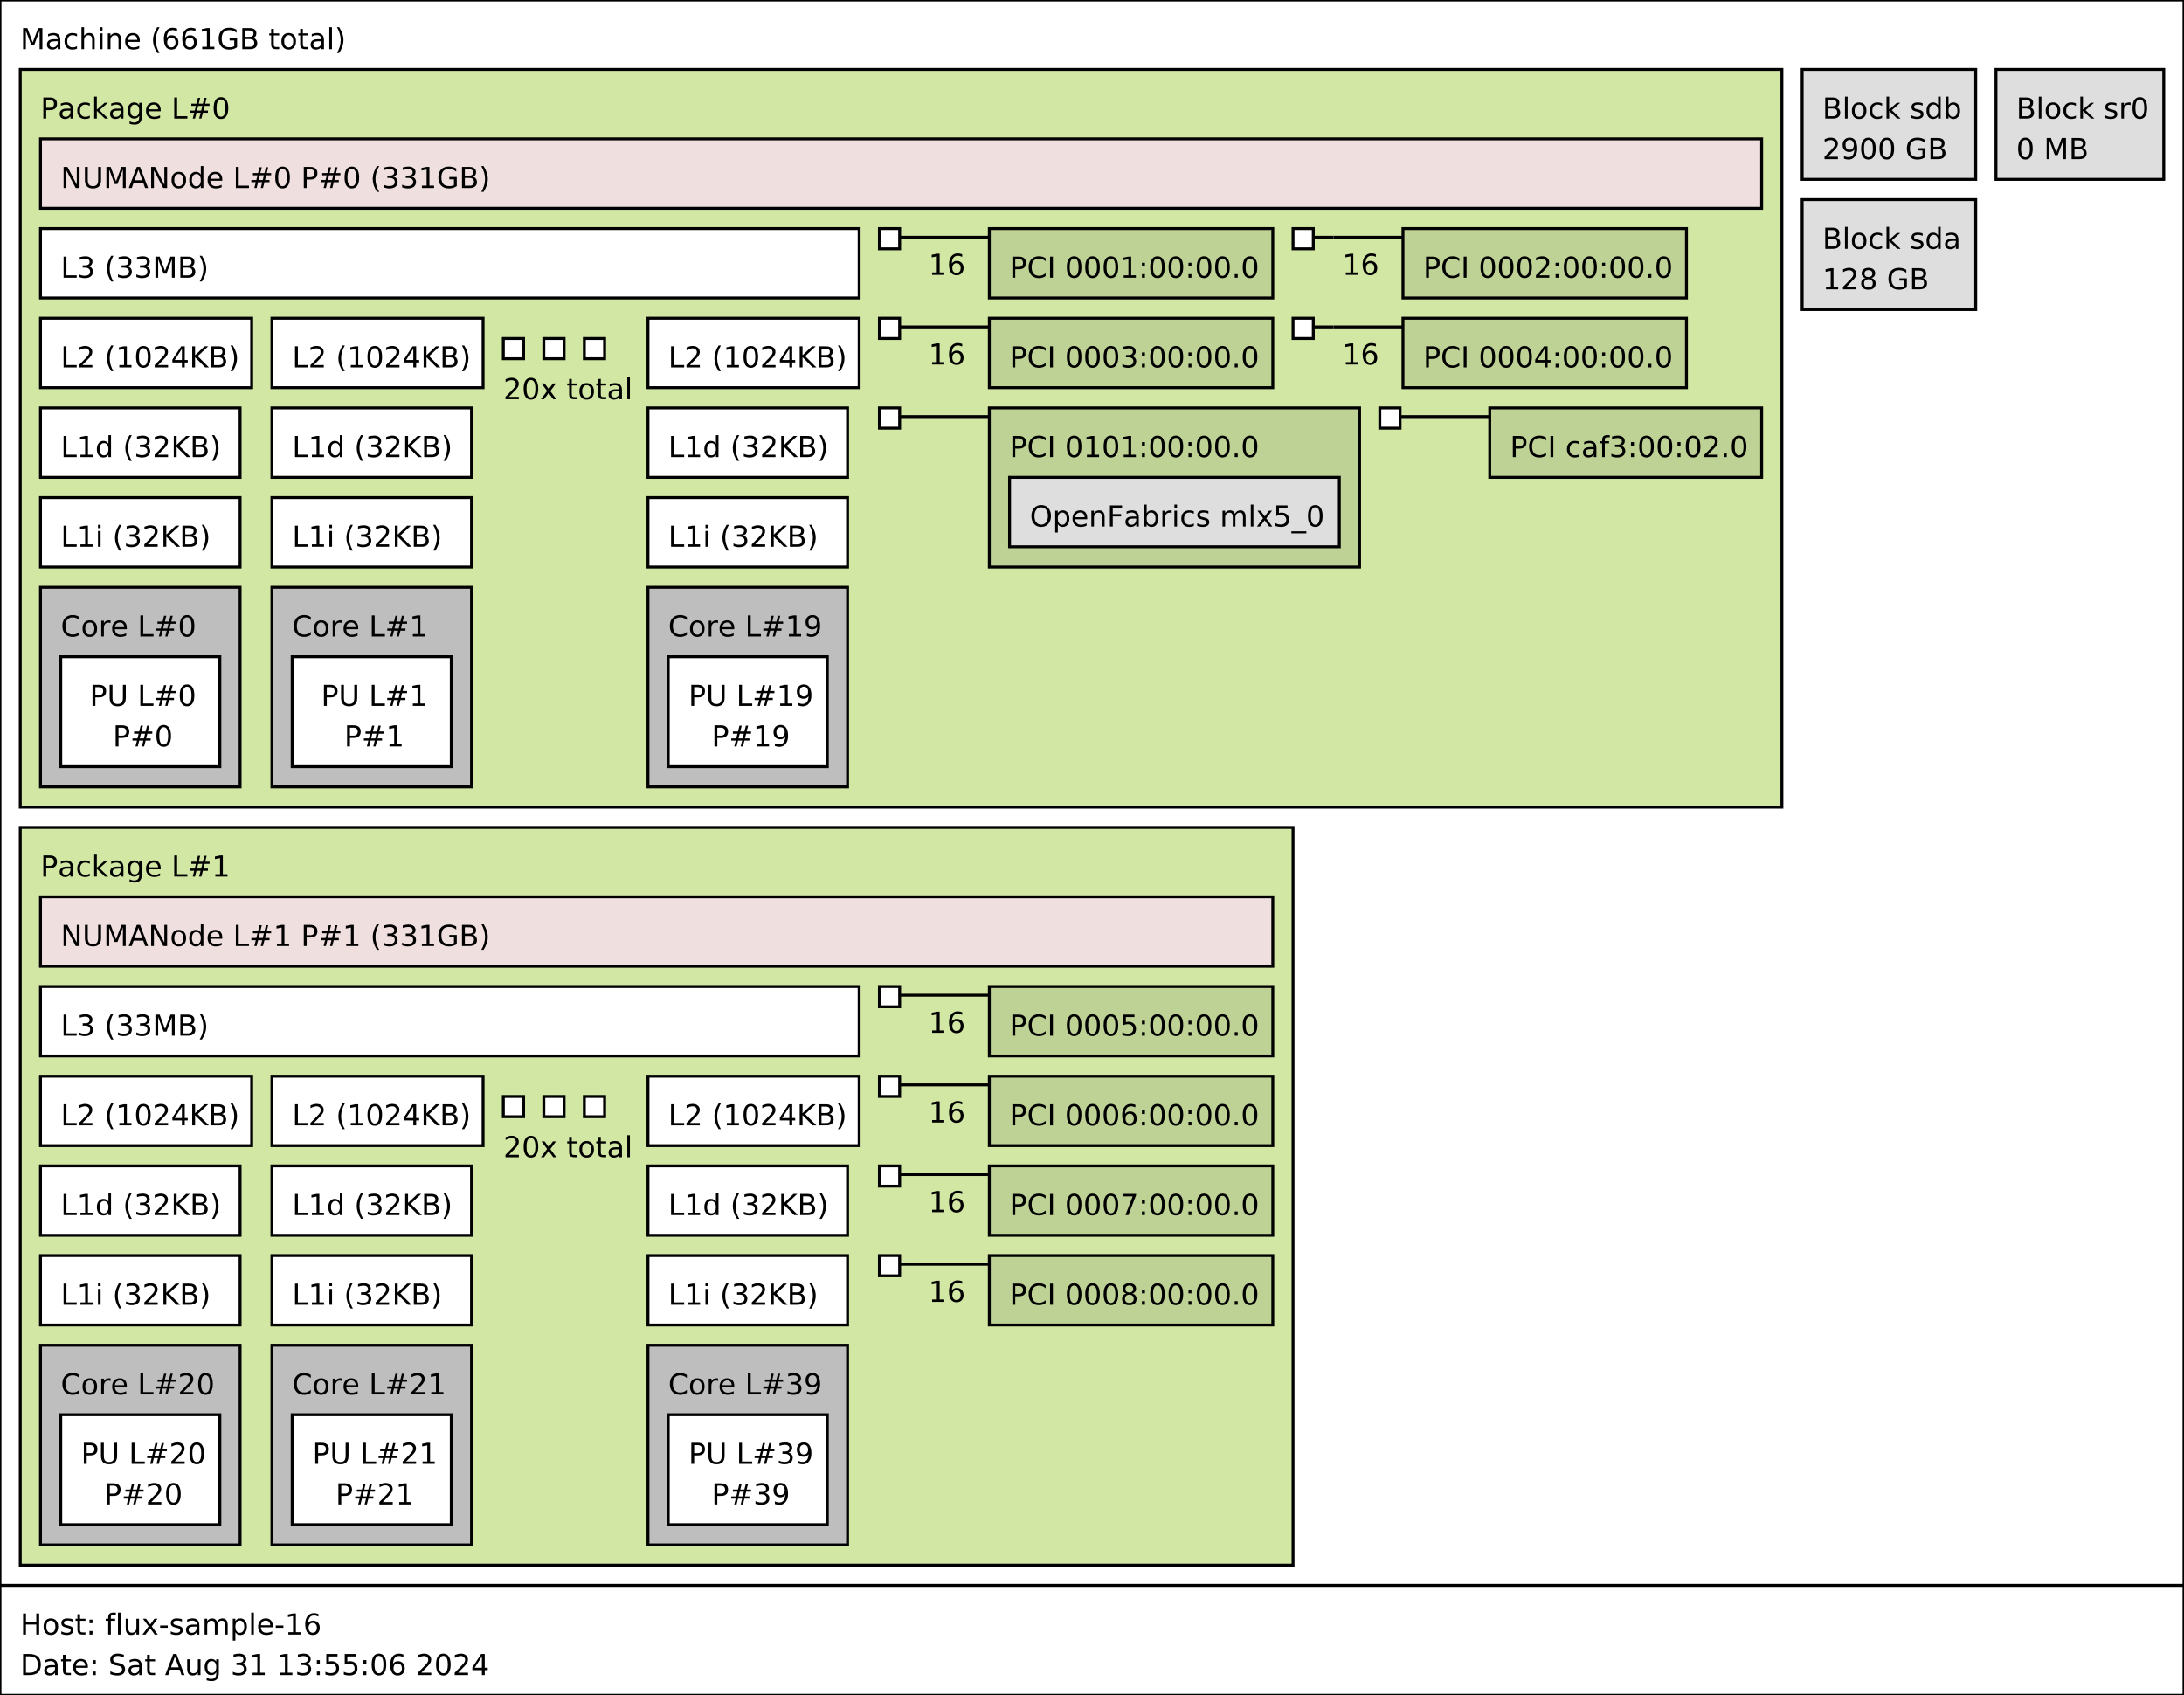 <?xml version="1.0" encoding="UTF-8"?>
<svg xmlns="http://www.w3.org/2000/svg" xmlns:xlink="http://www.w3.org/1999/xlink" width="755pt" height="586pt" viewBox="0 0 755 586" version="1.1">
<rect x="0" y="0" width="755" height="586" fill="#808080" stroke="none"/>
<defs>
<g>
<symbol overflow="visible" id="glyph0-0">
<path style="stroke:none;" d="M 0.5 1.766 L 0.5 -7.047 L 5.5 -7.047 L 5.5 1.766 Z M 1.062 1.219 L 4.938 1.219 L 4.938 -6.484 L 1.062 -6.484 Z M 1.062 1.219 "/>
</symbol>
<symbol overflow="visible" id="glyph0-1">
<path style="stroke:none;" d="M 0.984 -7.297 L 2.453 -7.297 L 4.312 -2.328 L 6.188 -7.297 L 7.656 -7.297 L 7.656 0 L 6.688 0 L 6.688 -6.406 L 4.812 -1.406 L 3.812 -1.406 L 1.938 -6.406 L 1.938 0 L 0.984 0 Z M 0.984 -7.297 "/>
</symbol>
<symbol overflow="visible" id="glyph0-2">
<path style="stroke:none;" d="M 3.422 -2.75 C 2.703 -2.75 2.203 -2.664 1.922 -2.5 C 1.641 -2.332 1.5 -2.051 1.5 -1.656 C 1.5 -1.332 1.602 -1.078 1.812 -0.891 C 2.02 -0.703 2.305 -0.609 2.672 -0.609 C 3.172 -0.609 3.57 -0.785 3.875 -1.141 C 4.176 -1.492 4.328 -1.961 4.328 -2.547 L 4.328 -2.75 Z M 5.219 -3.125 L 5.219 0 L 4.328 0 L 4.328 -0.828 C 4.117 -0.492 3.859 -0.25 3.547 -0.094 C 3.242 0.062 2.875 0.141 2.438 0.141 C 1.875 0.141 1.426 -0.016 1.094 -0.328 C 0.758 -0.641 0.594 -1.062 0.594 -1.594 C 0.594 -2.207 0.801 -2.672 1.219 -2.984 C 1.633 -3.297 2.25 -3.453 3.062 -3.453 L 4.328 -3.453 L 4.328 -3.547 C 4.328 -3.953 4.188 -4.27 3.906 -4.5 C 3.633 -4.727 3.254 -4.844 2.766 -4.844 C 2.453 -4.844 2.145 -4.801 1.844 -4.719 C 1.551 -4.645 1.27 -4.535 1 -4.391 L 1 -5.219 C 1.332 -5.344 1.648 -5.438 1.953 -5.5 C 2.266 -5.562 2.566 -5.594 2.859 -5.594 C 3.648 -5.594 4.238 -5.391 4.625 -4.984 C 5.02 -4.578 5.219 -3.957 5.219 -3.125 Z M 5.219 -3.125 "/>
</symbol>
<symbol overflow="visible" id="glyph0-3">
<path style="stroke:none;" d="M 4.875 -5.266 L 4.875 -4.422 C 4.625 -4.555 4.367 -4.66 4.109 -4.734 C 3.859 -4.805 3.602 -4.844 3.344 -4.844 C 2.758 -4.844 2.305 -4.656 1.984 -4.281 C 1.66 -3.914 1.5 -3.398 1.5 -2.734 C 1.5 -2.066 1.66 -1.547 1.984 -1.172 C 2.305 -0.805 2.758 -0.625 3.344 -0.625 C 3.602 -0.625 3.859 -0.656 4.109 -0.719 C 4.367 -0.789 4.625 -0.898 4.875 -1.047 L 4.875 -0.203 C 4.625 -0.086 4.363 -0.004 4.094 0.047 C 3.832 0.109 3.551 0.141 3.25 0.141 C 2.414 0.141 1.754 -0.113 1.266 -0.625 C 0.785 -1.145 0.547 -1.848 0.547 -2.734 C 0.547 -3.617 0.789 -4.316 1.281 -4.828 C 1.77 -5.336 2.441 -5.594 3.297 -5.594 C 3.578 -5.594 3.848 -5.566 4.109 -5.516 C 4.367 -5.461 4.625 -5.379 4.875 -5.266 Z M 4.875 -5.266 "/>
</symbol>
<symbol overflow="visible" id="glyph0-4">
<path style="stroke:none;" d="M 5.484 -3.297 L 5.484 0 L 4.594 0 L 4.594 -3.266 C 4.594 -3.785 4.488 -4.172 4.281 -4.422 C 4.082 -4.68 3.781 -4.812 3.375 -4.812 C 2.895 -4.812 2.516 -4.656 2.234 -4.344 C 1.953 -4.039 1.812 -3.625 1.812 -3.094 L 1.812 0 L 0.906 0 L 0.906 -7.594 L 1.812 -7.594 L 1.812 -4.625 C 2.031 -4.945 2.285 -5.188 2.578 -5.344 C 2.867 -5.508 3.203 -5.594 3.578 -5.594 C 4.203 -5.594 4.676 -5.398 5 -5.016 C 5.32 -4.629 5.484 -4.055 5.484 -3.297 Z M 5.484 -3.297 "/>
</symbol>
<symbol overflow="visible" id="glyph0-5">
<path style="stroke:none;" d="M 0.938 -5.469 L 1.844 -5.469 L 1.844 0 L 0.938 0 Z M 0.938 -7.594 L 1.844 -7.594 L 1.844 -6.453 L 0.938 -6.453 Z M 0.938 -7.594 "/>
</symbol>
<symbol overflow="visible" id="glyph0-6">
<path style="stroke:none;" d="M 5.484 -3.297 L 5.484 0 L 4.594 0 L 4.594 -3.266 C 4.594 -3.785 4.488 -4.172 4.281 -4.422 C 4.082 -4.68 3.781 -4.812 3.375 -4.812 C 2.895 -4.812 2.516 -4.656 2.234 -4.344 C 1.953 -4.039 1.812 -3.625 1.812 -3.094 L 1.812 0 L 0.906 0 L 0.906 -5.469 L 1.812 -5.469 L 1.812 -4.625 C 2.031 -4.945 2.285 -5.188 2.578 -5.344 C 2.867 -5.508 3.203 -5.594 3.578 -5.594 C 4.203 -5.594 4.676 -5.398 5 -5.016 C 5.32 -4.629 5.484 -4.055 5.484 -3.297 Z M 5.484 -3.297 "/>
</symbol>
<symbol overflow="visible" id="glyph0-7">
<path style="stroke:none;" d="M 5.625 -2.953 L 5.625 -2.516 L 1.484 -2.516 C 1.523 -1.898 1.711 -1.43 2.047 -1.109 C 2.379 -0.785 2.844 -0.625 3.438 -0.625 C 3.781 -0.625 4.113 -0.664 4.438 -0.75 C 4.77 -0.832 5.094 -0.957 5.406 -1.125 L 5.406 -0.281 C 5.082 -0.145 4.75 -0.039 4.406 0.031 C 4.07 0.102 3.734 0.141 3.391 0.141 C 2.516 0.141 1.82 -0.109 1.312 -0.609 C 0.801 -1.117 0.547 -1.812 0.547 -2.688 C 0.547 -3.582 0.785 -4.289 1.266 -4.812 C 1.754 -5.332 2.41 -5.594 3.234 -5.594 C 3.973 -5.594 4.555 -5.359 4.984 -4.891 C 5.41 -4.422 5.625 -3.773 5.625 -2.953 Z M 4.719 -3.219 C 4.719 -3.707 4.582 -4.098 4.312 -4.391 C 4.039 -4.691 3.688 -4.844 3.25 -4.844 C 2.738 -4.844 2.332 -4.695 2.031 -4.406 C 1.738 -4.125 1.566 -3.727 1.516 -3.219 Z M 4.719 -3.219 "/>
</symbol>
<symbol overflow="visible" id="glyph0-8">
<path style="stroke:none;" d=""/>
</symbol>
<symbol overflow="visible" id="glyph0-9">
<path style="stroke:none;" d="M 3.094 -7.594 C 2.664 -6.844 2.344 -6.098 2.125 -5.359 C 1.914 -4.629 1.812 -3.891 1.812 -3.141 C 1.812 -2.391 1.914 -1.645 2.125 -0.906 C 2.344 -0.164 2.664 0.57 3.094 1.312 L 2.312 1.312 C 1.832 0.551 1.469 -0.195 1.219 -0.938 C 0.977 -1.676 0.859 -2.41 0.859 -3.141 C 0.859 -3.867 0.977 -4.598 1.219 -5.328 C 1.457 -6.066 1.82 -6.82 2.312 -7.594 Z M 3.094 -7.594 "/>
</symbol>
<symbol overflow="visible" id="glyph0-10">
<path style="stroke:none;" d="M 3.297 -4.031 C 2.859 -4.031 2.508 -3.879 2.25 -3.578 C 1.988 -3.273 1.859 -2.863 1.859 -2.344 C 1.859 -1.812 1.988 -1.395 2.25 -1.094 C 2.508 -0.789 2.859 -0.641 3.297 -0.641 C 3.742 -0.641 4.094 -0.789 4.344 -1.094 C 4.602 -1.395 4.734 -1.812 4.734 -2.344 C 4.734 -2.863 4.602 -3.273 4.344 -3.578 C 4.094 -3.879 3.742 -4.031 3.297 -4.031 Z M 5.266 -7.125 L 5.266 -6.234 C 5.016 -6.348 4.758 -6.438 4.5 -6.5 C 4.25 -6.562 4.004 -6.594 3.766 -6.594 C 3.109 -6.594 2.609 -6.375 2.266 -5.938 C 1.922 -5.5 1.727 -4.832 1.688 -3.938 C 1.875 -4.219 2.113 -4.43 2.406 -4.578 C 2.695 -4.734 3.016 -4.812 3.359 -4.812 C 4.086 -4.812 4.664 -4.586 5.094 -4.141 C 5.52 -3.703 5.734 -3.102 5.734 -2.344 C 5.734 -1.594 5.508 -0.988 5.062 -0.531 C 4.625 -0.082 4.035 0.141 3.297 0.141 C 2.453 0.141 1.805 -0.18 1.359 -0.828 C 0.922 -1.473 0.703 -2.41 0.703 -3.641 C 0.703 -4.785 0.973 -5.703 1.516 -6.391 C 2.066 -7.078 2.801 -7.422 3.719 -7.422 C 3.969 -7.422 4.219 -7.395 4.469 -7.344 C 4.719 -7.301 4.984 -7.227 5.266 -7.125 Z M 5.266 -7.125 "/>
</symbol>
<symbol overflow="visible" id="glyph0-11">
<path style="stroke:none;" d="M 1.234 -0.828 L 2.859 -0.828 L 2.859 -6.391 L 1.094 -6.047 L 1.094 -6.938 L 2.844 -7.297 L 3.828 -7.297 L 3.828 -0.828 L 5.438 -0.828 L 5.438 0 L 1.234 0 Z M 1.234 -0.828 "/>
</symbol>
<symbol overflow="visible" id="glyph0-12">
<path style="stroke:none;" d="M 5.953 -1.047 L 5.953 -3 L 4.344 -3 L 4.344 -3.812 L 6.922 -3.812 L 6.922 -0.672 C 6.547 -0.41 6.129 -0.207 5.672 -0.062 C 5.211 0.07 4.723 0.141 4.203 0.141 C 3.055 0.141 2.16 -0.191 1.516 -0.859 C 0.879 -1.523 0.562 -2.453 0.562 -3.641 C 0.562 -4.828 0.879 -5.754 1.516 -6.422 C 2.16 -7.086 3.055 -7.422 4.203 -7.422 C 4.672 -7.422 5.117 -7.363 5.547 -7.25 C 5.984 -7.133 6.379 -6.961 6.734 -6.734 L 6.734 -5.672 C 6.367 -5.984 5.984 -6.219 5.578 -6.375 C 5.172 -6.531 4.738 -6.609 4.281 -6.609 C 3.383 -6.609 2.711 -6.359 2.266 -5.859 C 1.828 -5.367 1.609 -4.629 1.609 -3.641 C 1.609 -2.648 1.828 -1.906 2.266 -1.406 C 2.711 -0.914 3.383 -0.672 4.281 -0.672 C 4.633 -0.672 4.945 -0.695 5.219 -0.75 C 5.488 -0.812 5.734 -0.91 5.953 -1.047 Z M 5.953 -1.047 "/>
</symbol>
<symbol overflow="visible" id="glyph0-13">
<path style="stroke:none;" d="M 1.969 -3.484 L 1.969 -0.812 L 3.547 -0.812 C 4.078 -0.812 4.469 -0.922 4.719 -1.141 C 4.977 -1.359 5.109 -1.695 5.109 -2.156 C 5.109 -2.602 4.977 -2.938 4.719 -3.156 C 4.469 -3.375 4.078 -3.484 3.547 -3.484 Z M 1.969 -6.484 L 1.969 -4.281 L 3.422 -4.281 C 3.91 -4.281 4.27 -4.367 4.5 -4.547 C 4.738 -4.734 4.859 -5.008 4.859 -5.375 C 4.859 -5.75 4.738 -6.023 4.5 -6.203 C 4.27 -6.391 3.91 -6.484 3.422 -6.484 Z M 0.984 -7.297 L 3.5 -7.297 C 4.25 -7.297 4.828 -7.141 5.234 -6.828 C 5.641 -6.516 5.844 -6.066 5.844 -5.484 C 5.844 -5.035 5.738 -4.68 5.531 -4.422 C 5.32 -4.16 5.02 -4 4.625 -3.938 C 5.102 -3.832 5.477 -3.613 5.75 -3.281 C 6.02 -2.945 6.156 -2.535 6.156 -2.047 C 6.156 -1.391 5.93 -0.883 5.484 -0.531 C 5.047 -0.176 4.414 0 3.594 0 L 0.984 0 Z M 0.984 -7.297 "/>
</symbol>
<symbol overflow="visible" id="glyph0-14">
<path style="stroke:none;" d="M 1.828 -7.016 L 1.828 -5.469 L 3.688 -5.469 L 3.688 -4.766 L 1.828 -4.766 L 1.828 -1.797 C 1.828 -1.359 1.891 -1.07 2.016 -0.938 C 2.141 -0.812 2.391 -0.75 2.766 -0.75 L 3.688 -0.75 L 3.688 0 L 2.766 0 C 2.066 0 1.582 -0.129 1.312 -0.391 C 1.051 -0.648 0.922 -1.117 0.922 -1.797 L 0.922 -4.766 L 0.266 -4.766 L 0.266 -5.469 L 0.922 -5.469 L 0.922 -7.016 Z M 1.828 -7.016 "/>
</symbol>
<symbol overflow="visible" id="glyph0-15">
<path style="stroke:none;" d="M 3.062 -4.844 C 2.582 -4.844 2.203 -4.656 1.922 -4.281 C 1.641 -3.906 1.5 -3.391 1.5 -2.734 C 1.5 -2.078 1.633 -1.562 1.906 -1.188 C 2.188 -0.812 2.57 -0.625 3.062 -0.625 C 3.539 -0.625 3.922 -0.812 4.203 -1.188 C 4.484 -1.562 4.625 -2.078 4.625 -2.734 C 4.625 -3.379 4.484 -3.891 4.203 -4.266 C 3.922 -4.648 3.539 -4.844 3.062 -4.844 Z M 3.062 -5.594 C 3.844 -5.594 4.457 -5.336 4.906 -4.828 C 5.352 -4.328 5.578 -3.629 5.578 -2.734 C 5.578 -1.836 5.352 -1.133 4.906 -0.625 C 4.457 -0.113 3.844 0.141 3.062 0.141 C 2.281 0.141 1.664 -0.113 1.219 -0.625 C 0.77 -1.133 0.547 -1.836 0.547 -2.734 C 0.547 -3.629 0.77 -4.328 1.219 -4.828 C 1.664 -5.336 2.281 -5.594 3.062 -5.594 Z M 3.062 -5.594 "/>
</symbol>
<symbol overflow="visible" id="glyph0-16">
<path style="stroke:none;" d="M 0.938 -7.594 L 1.844 -7.594 L 1.844 0 L 0.938 0 Z M 0.938 -7.594 "/>
</symbol>
<symbol overflow="visible" id="glyph0-17">
<path style="stroke:none;" d="M 0.797 -7.594 L 1.578 -7.594 C 2.066 -6.82 2.43 -6.066 2.672 -5.328 C 2.922 -4.598 3.047 -3.867 3.047 -3.141 C 3.047 -2.41 2.922 -1.676 2.672 -0.938 C 2.43 -0.195 2.066 0.551 1.578 1.312 L 0.797 1.312 C 1.234 0.57 1.555 -0.164 1.766 -0.906 C 1.984 -1.645 2.094 -2.391 2.094 -3.141 C 2.094 -3.891 1.984 -4.629 1.766 -5.359 C 1.555 -6.098 1.234 -6.844 0.797 -7.594 Z M 0.797 -7.594 "/>
</symbol>
<symbol overflow="visible" id="glyph0-18">
<path style="stroke:none;" d="M 1.969 -6.484 L 1.969 -3.734 L 3.203 -3.734 C 3.66 -3.734 4.016 -3.852 4.266 -4.094 C 4.523 -4.332 4.656 -4.672 4.656 -5.109 C 4.656 -5.547 4.523 -5.883 4.266 -6.125 C 4.016 -6.363 3.66 -6.484 3.203 -6.484 Z M 0.984 -7.297 L 3.203 -7.297 C 4.023 -7.297 4.645 -7.109 5.062 -6.734 C 5.477 -6.367 5.688 -5.828 5.688 -5.109 C 5.688 -4.391 5.477 -3.848 5.062 -3.484 C 4.645 -3.117 4.023 -2.938 3.203 -2.938 L 1.969 -2.938 L 1.969 0 L 0.984 0 Z M 0.984 -7.297 "/>
</symbol>
<symbol overflow="visible" id="glyph0-19">
<path style="stroke:none;" d="M 0.906 -7.594 L 1.812 -7.594 L 1.812 -3.109 L 4.5 -5.469 L 5.641 -5.469 L 2.734 -2.906 L 5.766 0 L 4.594 0 L 1.812 -2.672 L 1.812 0 L 0.906 0 Z M 0.906 -7.594 "/>
</symbol>
<symbol overflow="visible" id="glyph0-20">
<path style="stroke:none;" d="M 4.547 -2.797 C 4.547 -3.453 4.41 -3.957 4.141 -4.312 C 3.867 -4.664 3.492 -4.844 3.016 -4.844 C 2.523 -4.844 2.145 -4.664 1.875 -4.312 C 1.613 -3.957 1.484 -3.453 1.484 -2.797 C 1.484 -2.148 1.613 -1.645 1.875 -1.281 C 2.145 -0.926 2.523 -0.75 3.016 -0.75 C 3.492 -0.75 3.867 -0.926 4.141 -1.281 C 4.41 -1.645 4.547 -2.148 4.547 -2.797 Z M 5.438 -0.672 C 5.438 0.254 5.227 0.941 4.812 1.391 C 4.406 1.848 3.773 2.078 2.922 2.078 C 2.609 2.078 2.312 2.051 2.031 2 C 1.75 1.957 1.477 1.891 1.219 1.797 L 1.219 0.922 C 1.477 1.066 1.734 1.172 1.984 1.234 C 2.242 1.305 2.508 1.344 2.781 1.344 C 3.363 1.344 3.801 1.188 4.094 0.875 C 4.395 0.57 4.547 0.109 4.547 -0.516 L 4.547 -0.969 C 4.359 -0.645 4.117 -0.398 3.828 -0.234 C 3.535 -0.078 3.188 0 2.781 0 C 2.113 0 1.57 -0.254 1.156 -0.766 C 0.75 -1.273 0.547 -1.953 0.547 -2.797 C 0.547 -3.641 0.75 -4.316 1.156 -4.828 C 1.57 -5.336 2.113 -5.594 2.781 -5.594 C 3.188 -5.594 3.535 -5.516 3.828 -5.359 C 4.117 -5.203 4.359 -4.961 4.547 -4.641 L 4.547 -5.469 L 5.438 -5.469 Z M 5.438 -0.672 "/>
</symbol>
<symbol overflow="visible" id="glyph0-21">
<path style="stroke:none;" d="M 0.984 -7.297 L 1.969 -7.297 L 1.969 -0.828 L 5.516 -0.828 L 5.516 0 L 0.984 0 Z M 0.984 -7.297 "/>
</symbol>
<symbol overflow="visible" id="glyph0-22">
<path style="stroke:none;" d="M 5.109 -4.406 L 3.688 -4.406 L 3.281 -2.766 L 4.719 -2.766 Z M 4.375 -7.172 L 3.875 -5.156 L 5.297 -5.156 L 5.812 -7.172 L 6.594 -7.172 L 6.094 -5.156 L 7.609 -5.156 L 7.609 -4.406 L 5.906 -4.406 L 5.5 -2.766 L 7.047 -2.766 L 7.047 -2.016 L 5.312 -2.016 L 4.797 0 L 4.016 0 L 4.516 -2.016 L 3.094 -2.016 L 2.594 0 L 1.797 0 L 2.312 -2.016 L 0.766 -2.016 L 0.766 -2.766 L 2.484 -2.766 L 2.906 -4.406 L 1.328 -4.406 L 1.328 -5.156 L 3.094 -5.156 L 3.594 -7.172 Z M 4.375 -7.172 "/>
</symbol>
<symbol overflow="visible" id="glyph0-23">
<path style="stroke:none;" d="M 3.172 -6.641 C 2.672 -6.641 2.289 -6.391 2.031 -5.891 C 1.781 -5.391 1.656 -4.641 1.656 -3.641 C 1.656 -2.641 1.781 -1.891 2.031 -1.391 C 2.289 -0.891 2.672 -0.641 3.172 -0.641 C 3.691 -0.641 4.078 -0.891 4.328 -1.391 C 4.586 -1.891 4.719 -2.641 4.719 -3.641 C 4.719 -4.641 4.586 -5.391 4.328 -5.891 C 4.078 -6.391 3.691 -6.641 3.172 -6.641 Z M 3.172 -7.422 C 3.992 -7.422 4.617 -7.098 5.047 -6.453 C 5.484 -5.805 5.703 -4.867 5.703 -3.641 C 5.703 -2.41 5.484 -1.473 5.047 -0.828 C 4.617 -0.18 3.992 0.141 3.172 0.141 C 2.359 0.141 1.734 -0.18 1.297 -0.828 C 0.867 -1.473 0.656 -2.41 0.656 -3.641 C 0.656 -4.867 0.867 -5.805 1.297 -6.453 C 1.734 -7.098 2.359 -7.422 3.172 -7.422 Z M 3.172 -7.422 "/>
</symbol>
<symbol overflow="visible" id="glyph0-24">
<path style="stroke:none;" d="M 4.062 -3.938 C 4.531 -3.832 4.895 -3.617 5.156 -3.297 C 5.426 -2.984 5.562 -2.594 5.562 -2.125 C 5.562 -1.406 5.312 -0.848 4.812 -0.453 C 4.32 -0.055 3.617 0.141 2.703 0.141 C 2.398 0.141 2.086 0.109 1.766 0.047 C 1.441 -0.016 1.109 -0.102 0.766 -0.219 L 0.766 -1.172 C 1.035 -1.016 1.332 -0.895 1.656 -0.812 C 1.988 -0.727 2.332 -0.688 2.688 -0.688 C 3.301 -0.688 3.77 -0.805 4.094 -1.047 C 4.414 -1.297 4.578 -1.656 4.578 -2.125 C 4.578 -2.551 4.426 -2.883 4.125 -3.125 C 3.82 -3.363 3.406 -3.484 2.875 -3.484 L 2.016 -3.484 L 2.016 -4.297 L 2.906 -4.297 C 3.395 -4.297 3.766 -4.395 4.016 -4.594 C 4.273 -4.789 4.406 -5.07 4.406 -5.438 C 4.406 -5.801 4.27 -6.082 4 -6.281 C 3.738 -6.488 3.363 -6.594 2.875 -6.594 C 2.602 -6.594 2.312 -6.562 2 -6.5 C 1.688 -6.445 1.348 -6.359 0.984 -6.234 L 0.984 -7.109 C 1.359 -7.211 1.707 -7.289 2.031 -7.344 C 2.363 -7.395 2.672 -7.422 2.953 -7.422 C 3.703 -7.422 4.297 -7.25 4.734 -6.906 C 5.172 -6.57 5.391 -6.113 5.391 -5.531 C 5.391 -5.125 5.273 -4.781 5.047 -4.5 C 4.816 -4.227 4.488 -4.039 4.062 -3.938 Z M 4.062 -3.938 "/>
</symbol>
<symbol overflow="visible" id="glyph0-25">
<path style="stroke:none;" d="M 1.922 -0.828 L 5.359 -0.828 L 5.359 0 L 0.734 0 L 0.734 -0.828 C 1.109 -1.211 1.617 -1.734 2.266 -2.391 C 2.91 -3.047 3.316 -3.469 3.484 -3.656 C 3.797 -4.008 4.016 -4.305 4.141 -4.547 C 4.266 -4.797 4.328 -5.039 4.328 -5.281 C 4.328 -5.664 4.191 -5.977 3.922 -6.219 C 3.648 -6.469 3.297 -6.594 2.859 -6.594 C 2.547 -6.594 2.219 -6.535 1.875 -6.422 C 1.539 -6.316 1.176 -6.156 0.781 -5.938 L 0.781 -6.938 C 1.176 -7.094 1.547 -7.211 1.891 -7.297 C 2.234 -7.379 2.551 -7.422 2.844 -7.422 C 3.594 -7.422 4.191 -7.234 4.641 -6.859 C 5.098 -6.484 5.328 -5.977 5.328 -5.344 C 5.328 -5.039 5.27 -4.754 5.156 -4.484 C 5.039 -4.223 4.836 -3.91 4.547 -3.547 C 4.461 -3.453 4.203 -3.176 3.766 -2.719 C 3.328 -2.27 2.711 -1.641 1.922 -0.828 Z M 1.922 -0.828 "/>
</symbol>
<symbol overflow="visible" id="glyph0-26">
<path style="stroke:none;" d="M 3.781 -6.438 L 1.297 -2.547 L 3.781 -2.547 Z M 3.516 -7.297 L 4.766 -7.297 L 4.766 -2.547 L 5.797 -2.547 L 5.797 -1.719 L 4.766 -1.719 L 4.766 0 L 3.781 0 L 3.781 -1.719 L 0.484 -1.719 L 0.484 -2.672 Z M 3.516 -7.297 "/>
</symbol>
<symbol overflow="visible" id="glyph0-27">
<path style="stroke:none;" d="M 0.984 -7.297 L 1.969 -7.297 L 1.969 -4.203 L 5.234 -7.297 L 6.516 -7.297 L 2.891 -3.891 L 6.766 0 L 5.469 0 L 1.969 -3.516 L 1.969 0 L 0.984 0 Z M 0.984 -7.297 "/>
</symbol>
<symbol overflow="visible" id="glyph0-28">
<path style="stroke:none;" d="M 4.547 -4.641 L 4.547 -7.594 L 5.438 -7.594 L 5.438 0 L 4.547 0 L 4.547 -0.828 C 4.359 -0.492 4.117 -0.25 3.828 -0.094 C 3.535 0.062 3.188 0.141 2.781 0.141 C 2.125 0.141 1.586 -0.117 1.172 -0.641 C 0.754 -1.172 0.547 -1.867 0.547 -2.734 C 0.547 -3.586 0.754 -4.273 1.172 -4.797 C 1.586 -5.328 2.125 -5.594 2.781 -5.594 C 3.188 -5.594 3.535 -5.516 3.828 -5.359 C 4.117 -5.203 4.359 -4.961 4.547 -4.641 Z M 1.484 -2.734 C 1.484 -2.066 1.617 -1.547 1.891 -1.172 C 2.16 -0.797 2.535 -0.609 3.016 -0.609 C 3.484 -0.609 3.852 -0.797 4.125 -1.172 C 4.406 -1.547 4.547 -2.066 4.547 -2.734 C 4.547 -3.391 4.406 -3.906 4.125 -4.281 C 3.852 -4.656 3.484 -4.844 3.016 -4.844 C 2.535 -4.844 2.16 -4.656 1.891 -4.281 C 1.617 -3.906 1.484 -3.391 1.484 -2.734 Z M 1.484 -2.734 "/>
</symbol>
<symbol overflow="visible" id="glyph0-29">
<path style="stroke:none;" d="M 6.438 -6.734 L 6.438 -5.688 C 6.102 -6 5.75 -6.227 5.375 -6.375 C 5 -6.531 4.602 -6.609 4.188 -6.609 C 3.352 -6.609 2.711 -6.352 2.266 -5.844 C 1.828 -5.332 1.609 -4.598 1.609 -3.641 C 1.609 -2.68 1.828 -1.945 2.266 -1.438 C 2.711 -0.926 3.352 -0.672 4.188 -0.672 C 4.602 -0.672 5 -0.742 5.375 -0.891 C 5.75 -1.047 6.102 -1.281 6.438 -1.594 L 6.438 -0.562 C 6.094 -0.32 5.727 -0.145 5.344 -0.031 C 4.957 0.082 4.551 0.141 4.125 0.141 C 3.02 0.141 2.148 -0.195 1.516 -0.875 C 0.879 -1.551 0.562 -2.473 0.562 -3.641 C 0.562 -4.805 0.879 -5.727 1.516 -6.406 C 2.148 -7.082 3.02 -7.422 4.125 -7.422 C 4.562 -7.422 4.973 -7.363 5.359 -7.25 C 5.742 -7.133 6.102 -6.961 6.438 -6.734 Z M 6.438 -6.734 "/>
</symbol>
<symbol overflow="visible" id="glyph0-30">
<path style="stroke:none;" d="M 4.109 -4.625 C 4.004 -4.688 3.895 -4.727 3.781 -4.75 C 3.664 -4.781 3.535 -4.797 3.391 -4.797 C 2.879 -4.797 2.488 -4.629 2.219 -4.297 C 1.945 -3.973 1.812 -3.5 1.812 -2.875 L 1.812 0 L 0.906 0 L 0.906 -5.469 L 1.812 -5.469 L 1.812 -4.625 C 2 -4.957 2.242 -5.203 2.547 -5.359 C 2.848 -5.516 3.219 -5.594 3.656 -5.594 C 3.719 -5.594 3.785 -5.586 3.859 -5.578 C 3.93 -5.578 4.016 -5.566 4.109 -5.547 Z M 4.109 -4.625 "/>
</symbol>
<symbol overflow="visible" id="glyph0-31">
<path style="stroke:none;" d="M 0.875 -7.297 L 1.859 -7.297 L 1.859 -2.859 C 1.859 -2.078 2 -1.516 2.281 -1.172 C 2.562 -0.828 3.02 -0.656 3.656 -0.656 C 4.289 -0.656 4.75 -0.828 5.031 -1.172 C 5.312 -1.516 5.453 -2.078 5.453 -2.859 L 5.453 -7.297 L 6.453 -7.297 L 6.453 -2.734 C 6.453 -1.785 6.219 -1.066 5.75 -0.578 C 5.281 -0.098 4.582 0.141 3.656 0.141 C 2.738 0.141 2.047 -0.098 1.578 -0.578 C 1.109 -1.066 0.875 -1.785 0.875 -2.734 Z M 0.875 -7.297 "/>
</symbol>
<symbol overflow="visible" id="glyph0-32">
<path style="stroke:none;" d="M 5.484 -5.469 L 3.516 -2.812 L 5.594 0 L 4.531 0 L 2.938 -2.156 L 1.344 0 L 0.281 0 L 2.406 -2.859 L 0.469 -5.469 L 1.531 -5.469 L 2.984 -3.516 L 4.422 -5.469 Z M 5.484 -5.469 "/>
</symbol>
<symbol overflow="visible" id="glyph0-33">
<path style="stroke:none;" d="M 1.094 -0.156 L 1.094 -1.047 C 1.344 -0.93 1.594 -0.844 1.844 -0.781 C 2.102 -0.719 2.352 -0.688 2.594 -0.688 C 3.25 -0.688 3.75 -0.906 4.094 -1.344 C 4.438 -1.781 4.629 -2.445 4.672 -3.344 C 4.484 -3.062 4.242 -2.844 3.953 -2.688 C 3.672 -2.539 3.352 -2.469 3 -2.469 C 2.27 -2.469 1.691 -2.688 1.266 -3.125 C 0.836 -3.57 0.625 -4.176 0.625 -4.938 C 0.625 -5.688 0.844 -6.285 1.281 -6.734 C 1.727 -7.191 2.32 -7.422 3.062 -7.422 C 3.906 -7.422 4.547 -7.098 4.984 -6.453 C 5.43 -5.805 5.656 -4.867 5.656 -3.641 C 5.656 -2.492 5.383 -1.578 4.844 -0.891 C 4.301 -0.203 3.566 0.141 2.641 0.141 C 2.391 0.141 2.141 0.113 1.891 0.062 C 1.641 0.02 1.375 -0.051 1.094 -0.156 Z M 3.062 -3.25 C 3.5 -3.25 3.848 -3.398 4.109 -3.703 C 4.367 -4.004 4.5 -4.414 4.5 -4.938 C 4.5 -5.469 4.367 -5.883 4.109 -6.188 C 3.848 -6.488 3.5 -6.641 3.062 -6.641 C 2.613 -6.641 2.258 -6.488 2 -6.188 C 1.75 -5.883 1.625 -5.469 1.625 -4.938 C 1.625 -4.414 1.75 -4.004 2 -3.703 C 2.258 -3.398 2.613 -3.25 3.062 -3.25 Z M 3.062 -3.25 "/>
</symbol>
<symbol overflow="visible" id="glyph0-34">
<path style="stroke:none;" d="M 0.984 -7.297 L 2.312 -7.297 L 5.547 -1.188 L 5.547 -7.297 L 6.5 -7.297 L 6.5 0 L 5.172 0 L 1.938 -6.094 L 1.938 0 L 0.984 0 Z M 0.984 -7.297 "/>
</symbol>
<symbol overflow="visible" id="glyph0-35">
<path style="stroke:none;" d="M 3.422 -6.312 L 2.078 -2.688 L 4.766 -2.688 Z M 2.859 -7.297 L 3.984 -7.297 L 6.766 0 L 5.734 0 L 5.062 -1.875 L 1.781 -1.875 L 1.125 0 L 0.078 0 Z M 2.859 -7.297 "/>
</symbol>
<symbol overflow="visible" id="glyph0-36">
<path style="stroke:none;" d="M 0.984 -7.297 L 1.969 -7.297 L 1.969 0 L 0.984 0 Z M 0.984 -7.297 "/>
</symbol>
<symbol overflow="visible" id="glyph0-37">
<path style="stroke:none;" d="M 1.172 -1.234 L 2.203 -1.234 L 2.203 0 L 1.172 0 Z M 1.172 -5.172 L 2.203 -5.172 L 2.203 -3.938 L 1.172 -3.938 Z M 1.172 -5.172 "/>
</symbol>
<symbol overflow="visible" id="glyph0-38">
<path style="stroke:none;" d="M 1.062 -1.234 L 2.094 -1.234 L 2.094 0 L 1.062 0 Z M 1.062 -1.234 "/>
</symbol>
<symbol overflow="visible" id="glyph0-39">
<path style="stroke:none;" d="M 3.938 -6.625 C 3.219 -6.625 2.648 -6.352 2.234 -5.812 C 1.816 -5.281 1.609 -4.555 1.609 -3.641 C 1.609 -2.723 1.816 -1.992 2.234 -1.453 C 2.648 -0.922 3.219 -0.656 3.938 -0.656 C 4.656 -0.656 5.223 -0.922 5.641 -1.453 C 6.055 -1.992 6.266 -2.723 6.266 -3.641 C 6.266 -4.555 6.055 -5.281 5.641 -5.812 C 5.223 -6.352 4.656 -6.625 3.938 -6.625 Z M 3.938 -7.422 C 4.957 -7.422 5.773 -7.078 6.391 -6.391 C 7.004 -5.703 7.312 -4.785 7.312 -3.641 C 7.312 -2.492 7.004 -1.578 6.391 -0.891 C 5.773 -0.203 4.957 0.141 3.938 0.141 C 2.914 0.141 2.098 -0.195 1.484 -0.875 C 0.867 -1.562 0.562 -2.484 0.562 -3.641 C 0.562 -4.785 0.867 -5.703 1.484 -6.391 C 2.098 -7.078 2.914 -7.422 3.938 -7.422 Z M 3.938 -7.422 "/>
</symbol>
<symbol overflow="visible" id="glyph0-40">
<path style="stroke:none;" d="M 1.812 -0.828 L 1.812 2.078 L 0.906 2.078 L 0.906 -5.469 L 1.812 -5.469 L 1.812 -4.641 C 2 -4.961 2.234 -5.203 2.516 -5.359 C 2.805 -5.516 3.156 -5.594 3.562 -5.594 C 4.227 -5.594 4.766 -5.328 5.172 -4.797 C 5.586 -4.273 5.797 -3.586 5.797 -2.734 C 5.797 -1.867 5.586 -1.172 5.172 -0.641 C 4.766 -0.117 4.227 0.141 3.562 0.141 C 3.156 0.141 2.805 0.062 2.516 -0.094 C 2.234 -0.25 2 -0.492 1.812 -0.828 Z M 4.875 -2.734 C 4.875 -3.391 4.734 -3.906 4.453 -4.281 C 4.18 -4.656 3.812 -4.844 3.344 -4.844 C 2.863 -4.844 2.488 -4.656 2.219 -4.281 C 1.945 -3.906 1.812 -3.391 1.812 -2.734 C 1.812 -2.066 1.945 -1.547 2.219 -1.172 C 2.488 -0.797 2.863 -0.609 3.344 -0.609 C 3.812 -0.609 4.18 -0.797 4.453 -1.172 C 4.734 -1.547 4.875 -2.066 4.875 -2.734 Z M 4.875 -2.734 "/>
</symbol>
<symbol overflow="visible" id="glyph0-41">
<path style="stroke:none;" d="M 0.984 -7.297 L 5.172 -7.297 L 5.172 -6.453 L 1.969 -6.453 L 1.969 -4.312 L 4.859 -4.312 L 4.859 -3.484 L 1.969 -3.484 L 1.969 0 L 0.984 0 Z M 0.984 -7.297 "/>
</symbol>
<symbol overflow="visible" id="glyph0-42">
<path style="stroke:none;" d="M 4.875 -2.734 C 4.875 -3.391 4.734 -3.906 4.453 -4.281 C 4.18 -4.656 3.812 -4.844 3.344 -4.844 C 2.863 -4.844 2.488 -4.656 2.219 -4.281 C 1.945 -3.906 1.812 -3.391 1.812 -2.734 C 1.812 -2.066 1.945 -1.547 2.219 -1.172 C 2.488 -0.797 2.863 -0.609 3.344 -0.609 C 3.812 -0.609 4.18 -0.797 4.453 -1.172 C 4.734 -1.547 4.875 -2.066 4.875 -2.734 Z M 1.812 -4.641 C 2 -4.961 2.234 -5.203 2.516 -5.359 C 2.805 -5.516 3.156 -5.594 3.562 -5.594 C 4.227 -5.594 4.766 -5.328 5.172 -4.797 C 5.586 -4.273 5.797 -3.586 5.797 -2.734 C 5.797 -1.867 5.586 -1.172 5.172 -0.641 C 4.766 -0.117 4.227 0.141 3.562 0.141 C 3.156 0.141 2.805 0.062 2.516 -0.094 C 2.234 -0.25 2 -0.492 1.812 -0.828 L 1.812 0 L 0.906 0 L 0.906 -7.594 L 1.812 -7.594 Z M 1.812 -4.641 "/>
</symbol>
<symbol overflow="visible" id="glyph0-43">
<path style="stroke:none;" d="M 4.422 -5.312 L 4.422 -4.453 C 4.172 -4.586 3.91 -4.688 3.641 -4.75 C 3.367 -4.812 3.082 -4.844 2.781 -4.844 C 2.344 -4.844 2.008 -4.773 1.781 -4.641 C 1.562 -4.504 1.453 -4.301 1.453 -4.031 C 1.453 -3.82 1.531 -3.656 1.688 -3.531 C 1.844 -3.414 2.164 -3.305 2.656 -3.203 L 2.953 -3.125 C 3.598 -2.988 4.051 -2.797 4.312 -2.547 C 4.582 -2.297 4.719 -1.953 4.719 -1.516 C 4.719 -1.004 4.516 -0.598 4.109 -0.297 C 3.711 -0.004 3.164 0.141 2.469 0.141 C 2.164 0.141 1.852 0.109 1.531 0.047 C 1.219 -0.004 0.891 -0.086 0.547 -0.203 L 0.547 -1.125 C 0.879 -0.957 1.203 -0.828 1.516 -0.734 C 1.836 -0.648 2.16 -0.609 2.484 -0.609 C 2.898 -0.609 3.223 -0.68 3.453 -0.828 C 3.68 -0.973 3.797 -1.176 3.797 -1.438 C 3.797 -1.688 3.711 -1.875 3.547 -2 C 3.391 -2.133 3.031 -2.258 2.469 -2.375 L 2.156 -2.453 C 1.602 -2.566 1.203 -2.742 0.953 -2.984 C 0.703 -3.234 0.578 -3.566 0.578 -3.984 C 0.578 -4.504 0.758 -4.898 1.125 -5.172 C 1.488 -5.453 2.008 -5.594 2.688 -5.594 C 3.008 -5.594 3.316 -5.566 3.609 -5.516 C 3.91 -5.473 4.18 -5.406 4.422 -5.312 Z M 4.422 -5.312 "/>
</symbol>
<symbol overflow="visible" id="glyph0-44">
<path style="stroke:none;" d="M 5.203 -4.422 C 5.422 -4.828 5.688 -5.125 6 -5.312 C 6.312 -5.5 6.68 -5.594 7.109 -5.594 C 7.68 -5.594 8.117 -5.395 8.422 -5 C 8.734 -4.602 8.891 -4.035 8.891 -3.297 L 8.891 0 L 7.984 0 L 7.984 -3.266 C 7.984 -3.797 7.891 -4.188 7.703 -4.438 C 7.523 -4.688 7.242 -4.812 6.859 -4.812 C 6.391 -4.812 6.02 -4.656 5.75 -4.344 C 5.488 -4.039 5.359 -3.625 5.359 -3.094 L 5.359 0 L 4.453 0 L 4.453 -3.266 C 4.453 -3.797 4.359 -4.188 4.172 -4.438 C 3.984 -4.688 3.695 -4.812 3.312 -4.812 C 2.852 -4.812 2.488 -4.656 2.219 -4.344 C 1.945 -4.039 1.812 -3.625 1.812 -3.094 L 1.812 0 L 0.906 0 L 0.906 -5.469 L 1.812 -5.469 L 1.812 -4.625 C 2.02 -4.957 2.266 -5.203 2.547 -5.359 C 2.836 -5.516 3.176 -5.594 3.562 -5.594 C 3.969 -5.594 4.305 -5.492 4.578 -5.297 C 4.859 -5.098 5.066 -4.805 5.203 -4.422 Z M 5.203 -4.422 "/>
</symbol>
<symbol overflow="visible" id="glyph0-45">
<path style="stroke:none;" d="M 1.078 -7.297 L 4.953 -7.297 L 4.953 -6.453 L 1.984 -6.453 L 1.984 -4.672 C 2.129 -4.723 2.27 -4.758 2.406 -4.781 C 2.551 -4.801 2.695 -4.812 2.844 -4.812 C 3.656 -4.812 4.297 -4.586 4.766 -4.141 C 5.242 -3.703 5.484 -3.102 5.484 -2.344 C 5.484 -1.551 5.238 -0.938 4.75 -0.5 C 4.27 -0.07 3.582 0.141 2.688 0.141 C 2.383 0.141 2.07 0.113 1.75 0.062 C 1.438 0.008 1.109 -0.066 0.766 -0.172 L 0.766 -1.156 C 1.066 -1 1.375 -0.879 1.688 -0.797 C 2 -0.723 2.328 -0.688 2.672 -0.688 C 3.234 -0.688 3.676 -0.832 4 -1.125 C 4.332 -1.426 4.5 -1.832 4.5 -2.344 C 4.5 -2.844 4.332 -3.238 4 -3.531 C 3.676 -3.832 3.234 -3.984 2.672 -3.984 C 2.41 -3.984 2.145 -3.953 1.875 -3.891 C 1.613 -3.836 1.348 -3.75 1.078 -3.625 Z M 1.078 -7.297 "/>
</symbol>
<symbol overflow="visible" id="glyph0-46">
<path style="stroke:none;" d="M 5.094 1.656 L 5.094 2.359 L -0.094 2.359 L -0.094 1.656 Z M 5.094 1.656 "/>
</symbol>
<symbol overflow="visible" id="glyph0-47">
<path style="stroke:none;" d="M 3.719 -7.594 L 3.719 -6.844 L 2.859 -6.844 C 2.535 -6.844 2.312 -6.773 2.188 -6.641 C 2.062 -6.516 2 -6.285 2 -5.953 L 2 -5.469 L 3.469 -5.469 L 3.469 -4.766 L 2 -4.766 L 2 0 L 1.094 0 L 1.094 -4.766 L 0.234 -4.766 L 0.234 -5.469 L 1.094 -5.469 L 1.094 -5.844 C 1.094 -6.457 1.234 -6.898 1.516 -7.172 C 1.797 -7.453 2.242 -7.594 2.859 -7.594 Z M 3.719 -7.594 "/>
</symbol>
<symbol overflow="visible" id="glyph0-48">
<path style="stroke:none;" d="M 0.828 -7.297 L 5.516 -7.297 L 5.516 -6.875 L 2.859 0 L 1.828 0 L 4.328 -6.453 L 0.828 -6.453 Z M 0.828 -7.297 "/>
</symbol>
<symbol overflow="visible" id="glyph0-49">
<path style="stroke:none;" d="M 3.172 -3.469 C 2.703 -3.469 2.332 -3.336 2.062 -3.078 C 1.801 -2.828 1.672 -2.484 1.672 -2.047 C 1.672 -1.609 1.801 -1.266 2.062 -1.016 C 2.332 -0.766 2.703 -0.641 3.172 -0.641 C 3.641 -0.641 4.008 -0.766 4.281 -1.016 C 4.551 -1.266 4.688 -1.609 4.688 -2.047 C 4.688 -2.484 4.551 -2.828 4.281 -3.078 C 4.02 -3.336 3.648 -3.469 3.172 -3.469 Z M 2.188 -3.875 C 1.77 -3.977 1.441 -4.176 1.203 -4.469 C 0.961 -4.758 0.844 -5.113 0.844 -5.531 C 0.844 -6.113 1.051 -6.57 1.469 -6.906 C 1.883 -7.25 2.453 -7.422 3.172 -7.422 C 3.898 -7.422 4.473 -7.25 4.891 -6.906 C 5.305 -6.57 5.516 -6.113 5.516 -5.531 C 5.516 -5.113 5.395 -4.758 5.156 -4.469 C 4.914 -4.176 4.586 -3.977 4.172 -3.875 C 4.648 -3.77 5.02 -3.555 5.281 -3.234 C 5.539 -2.91 5.672 -2.516 5.672 -2.047 C 5.672 -1.336 5.457 -0.797 5.031 -0.422 C 4.602 -0.047 3.984 0.141 3.172 0.141 C 2.367 0.141 1.75 -0.047 1.312 -0.422 C 0.883 -0.797 0.672 -1.336 0.672 -2.047 C 0.672 -2.516 0.805 -2.91 1.078 -3.234 C 1.348 -3.555 1.719 -3.77 2.188 -3.875 Z M 1.828 -5.438 C 1.828 -5.062 1.945 -4.766 2.188 -4.547 C 2.426 -4.336 2.754 -4.234 3.172 -4.234 C 3.598 -4.234 3.93 -4.336 4.172 -4.547 C 4.41 -4.766 4.531 -5.062 4.531 -5.438 C 4.531 -5.812 4.41 -6.102 4.172 -6.312 C 3.93 -6.531 3.598 -6.641 3.172 -6.641 C 2.754 -6.641 2.426 -6.531 2.188 -6.312 C 1.945 -6.102 1.828 -5.812 1.828 -5.438 Z M 1.828 -5.438 "/>
</symbol>
<symbol overflow="visible" id="glyph0-50">
<path style="stroke:none;" d="M 0.984 -7.297 L 1.969 -7.297 L 1.969 -4.297 L 5.547 -4.297 L 5.547 -7.297 L 6.531 -7.297 L 6.531 0 L 5.547 0 L 5.547 -3.469 L 1.969 -3.469 L 1.969 0 L 0.984 0 Z M 0.984 -7.297 "/>
</symbol>
<symbol overflow="visible" id="glyph0-51">
<path style="stroke:none;" d="M 0.844 -2.156 L 0.844 -5.469 L 1.75 -5.469 L 1.75 -2.188 C 1.75 -1.676 1.848 -1.289 2.047 -1.031 C 2.254 -0.77 2.555 -0.641 2.953 -0.641 C 3.441 -0.641 3.828 -0.789 4.109 -1.094 C 4.391 -1.406 4.531 -1.832 4.531 -2.375 L 4.531 -5.469 L 5.438 -5.469 L 5.438 0 L 4.531 0 L 4.531 -0.844 C 4.312 -0.508 4.055 -0.258 3.766 -0.094 C 3.484 0.062 3.148 0.141 2.766 0.141 C 2.141 0.141 1.66 -0.051 1.328 -0.438 C 1.004 -0.832 0.844 -1.406 0.844 -2.156 Z M 3.109 -5.594 Z M 3.109 -5.594 "/>
</symbol>
<symbol overflow="visible" id="glyph0-52">
<path style="stroke:none;" d="M 0.484 -3.141 L 3.125 -3.141 L 3.125 -2.344 L 0.484 -2.344 Z M 0.484 -3.141 "/>
</symbol>
<symbol overflow="visible" id="glyph0-53">
<path style="stroke:none;" d="M 1.969 -6.484 L 1.969 -0.812 L 3.156 -0.812 C 4.164 -0.812 4.898 -1.035 5.359 -1.484 C 5.828 -1.941 6.062 -2.664 6.062 -3.656 C 6.062 -4.633 5.828 -5.348 5.359 -5.797 C 4.898 -6.254 4.164 -6.484 3.156 -6.484 Z M 0.984 -7.297 L 3.016 -7.297 C 4.422 -7.297 5.453 -7 6.109 -6.406 C 6.773 -5.82 7.109 -4.906 7.109 -3.656 C 7.109 -2.395 6.773 -1.469 6.109 -0.875 C 5.453 -0.289 4.422 0 3.016 0 L 0.984 0 Z M 0.984 -7.297 "/>
</symbol>
<symbol overflow="visible" id="glyph0-54">
<path style="stroke:none;" d="M 5.359 -7.047 L 5.359 -6.094 C 4.984 -6.27 4.629 -6.398 4.297 -6.484 C 3.961 -6.578 3.641 -6.625 3.328 -6.625 C 2.797 -6.625 2.383 -6.52 2.094 -6.312 C 1.801 -6.102 1.656 -5.805 1.656 -5.422 C 1.656 -5.098 1.75 -4.852 1.938 -4.688 C 2.133 -4.52 2.504 -4.391 3.047 -4.297 L 3.641 -4.172 C 4.367 -4.023 4.91 -3.773 5.266 -3.422 C 5.617 -3.078 5.797 -2.609 5.797 -2.016 C 5.797 -1.305 5.555 -0.77 5.078 -0.406 C 4.609 -0.039 3.914 0.141 3 0.141 C 2.656 0.141 2.285 0.098 1.891 0.016 C 1.504 -0.055 1.102 -0.172 0.688 -0.328 L 0.688 -1.344 C 1.094 -1.113 1.484 -0.941 1.859 -0.828 C 2.242 -0.711 2.625 -0.656 3 -0.656 C 3.562 -0.656 3.992 -0.766 4.297 -0.984 C 4.609 -1.211 4.766 -1.531 4.766 -1.938 C 4.766 -2.289 4.656 -2.566 4.438 -2.766 C 4.219 -2.973 3.852 -3.129 3.344 -3.234 L 2.75 -3.344 C 2.008 -3.488 1.473 -3.719 1.141 -4.031 C 0.816 -4.344 0.656 -4.781 0.656 -5.344 C 0.656 -5.988 0.879 -6.492 1.328 -6.859 C 1.785 -7.234 2.414 -7.422 3.219 -7.422 C 3.562 -7.422 3.91 -7.391 4.266 -7.328 C 4.617 -7.266 4.984 -7.172 5.359 -7.047 Z M 5.359 -7.047 "/>
</symbol>
</g>
</defs>
<g id="surface6">
<path style="fill-rule:nonzero;fill:rgb(100%,100%,100%);fill-opacity:1;stroke-width:1;stroke-linecap:butt;stroke-linejoin:miter;stroke:rgb(0%,0%,0%);stroke-opacity:1;stroke-miterlimit:10;" d="M 0 0 L 755 0 L 755 548 L 0 548 Z M 0 0 "/>
<g style="fill:rgb(0%,0%,0%);fill-opacity:1;">
  <use xlink:href="#glyph0-1" x="7" y="17"/>
  <use xlink:href="#glyph0-2" x="15.628" y="17"/>
  <use xlink:href="#glyph0-3" x="21.756" y="17"/>
  <use xlink:href="#glyph0-4" x="27.254" y="17"/>
  <use xlink:href="#glyph0-5" x="33.592" y="17"/>
  <use xlink:href="#glyph0-6" x="36.37" y="17"/>
  <use xlink:href="#glyph0-7" x="42.708" y="17"/>
  <use xlink:href="#glyph0-8" x="48.86" y="17"/>
  <use xlink:href="#glyph0-9" x="52.039" y="17"/>
  <use xlink:href="#glyph0-10" x="55.94" y="17"/>
  <use xlink:href="#glyph0-10" x="62.303" y="17"/>
  <use xlink:href="#glyph0-11" x="68.665" y="17"/>
  <use xlink:href="#glyph0-12" x="75.027" y="17"/>
  <use xlink:href="#glyph0-13" x="82.776" y="17"/>
  <use xlink:href="#glyph0-8" x="89.637" y="17"/>
  <use xlink:href="#glyph0-14" x="92.815" y="17"/>
  <use xlink:href="#glyph0-15" x="96.736" y="17"/>
  <use xlink:href="#glyph0-14" x="102.854" y="17"/>
  <use xlink:href="#glyph0-2" x="106.775" y="17"/>
  <use xlink:href="#glyph0-16" x="112.903" y="17"/>
  <use xlink:href="#glyph0-17" x="115.682" y="17"/>
</g>
<path style="fill-rule:nonzero;fill:rgb(82.353%,90.588%,64.314%);fill-opacity:1;stroke-width:1;stroke-linecap:butt;stroke-linejoin:miter;stroke:rgb(0%,0%,0%);stroke-opacity:1;stroke-miterlimit:10;" d="M 7 24 L 616 24 L 616 279 L 7 279 Z M 7 24 "/>
<g style="fill:rgb(0%,0%,0%);fill-opacity:1;">
  <use xlink:href="#glyph0-18" x="14" y="41"/>
  <use xlink:href="#glyph0-2" x="20.03" y="41"/>
  <use xlink:href="#glyph0-3" x="26.158" y="41"/>
  <use xlink:href="#glyph0-19" x="31.656" y="41"/>
  <use xlink:href="#glyph0-2" x="37.447" y="41"/>
  <use xlink:href="#glyph0-20" x="43.575" y="41"/>
  <use xlink:href="#glyph0-7" x="49.923" y="41"/>
  <use xlink:href="#glyph0-8" x="56.075" y="41"/>
  <use xlink:href="#glyph0-21" x="59.254" y="41"/>
  <use xlink:href="#glyph0-22" x="64.825" y="41"/>
  <use xlink:href="#glyph0-23" x="73.204" y="41"/>
</g>
<path style="fill-rule:nonzero;fill:rgb(100%,100%,100%);fill-opacity:1;stroke-width:1;stroke-linecap:butt;stroke-linejoin:miter;stroke:rgb(0%,0%,0%);stroke-opacity:1;stroke-miterlimit:10;" d="M 14 79 L 297 79 L 297 103 L 14 103 Z M 14 79 "/>
<g style="fill:rgb(0%,0%,0%);fill-opacity:1;">
  <use xlink:href="#glyph0-21" x="21" y="96"/>
  <use xlink:href="#glyph0-24" x="26.571" y="96"/>
  <use xlink:href="#glyph0-8" x="32.934" y="96"/>
  <use xlink:href="#glyph0-9" x="36.112" y="96"/>
  <use xlink:href="#glyph0-24" x="40.014" y="96"/>
  <use xlink:href="#glyph0-24" x="46.376" y="96"/>
  <use xlink:href="#glyph0-1" x="52.738" y="96"/>
  <use xlink:href="#glyph0-13" x="61.366" y="96"/>
  <use xlink:href="#glyph0-17" x="68.227" y="96"/>
</g>
<path style="fill-rule:nonzero;fill:rgb(100%,100%,100%);fill-opacity:1;stroke-width:1;stroke-linecap:butt;stroke-linejoin:miter;stroke:rgb(0%,0%,0%);stroke-opacity:1;stroke-miterlimit:10;" d="M 14 110 L 87 110 L 87 134 L 14 134 Z M 14 110 "/>
<g style="fill:rgb(0%,0%,0%);fill-opacity:1;">
  <use xlink:href="#glyph0-21" x="21" y="127"/>
  <use xlink:href="#glyph0-25" x="26.571" y="127"/>
  <use xlink:href="#glyph0-8" x="32.934" y="127"/>
  <use xlink:href="#glyph0-9" x="36.112" y="127"/>
  <use xlink:href="#glyph0-11" x="40.014" y="127"/>
  <use xlink:href="#glyph0-23" x="46.376" y="127"/>
  <use xlink:href="#glyph0-25" x="52.738" y="127"/>
  <use xlink:href="#glyph0-26" x="59.101" y="127"/>
  <use xlink:href="#glyph0-27" x="65.463" y="127"/>
  <use xlink:href="#glyph0-13" x="72.021" y="127"/>
  <use xlink:href="#glyph0-17" x="78.881" y="127"/>
</g>
<path style="fill-rule:nonzero;fill:rgb(100%,100%,100%);fill-opacity:1;stroke-width:1;stroke-linecap:butt;stroke-linejoin:miter;stroke:rgb(0%,0%,0%);stroke-opacity:1;stroke-miterlimit:10;" d="M 14 141 L 83 141 L 83 165 L 14 165 Z M 14 141 "/>
<g style="fill:rgb(0%,0%,0%);fill-opacity:1;">
  <use xlink:href="#glyph0-21" x="21" y="158"/>
  <use xlink:href="#glyph0-11" x="26.571" y="158"/>
  <use xlink:href="#glyph0-28" x="32.934" y="158"/>
  <use xlink:href="#glyph0-8" x="39.281" y="158"/>
  <use xlink:href="#glyph0-9" x="42.46" y="158"/>
  <use xlink:href="#glyph0-24" x="46.361" y="158"/>
  <use xlink:href="#glyph0-25" x="52.724" y="158"/>
  <use xlink:href="#glyph0-27" x="59.086" y="158"/>
  <use xlink:href="#glyph0-13" x="65.644" y="158"/>
  <use xlink:href="#glyph0-17" x="72.504" y="158"/>
</g>
<path style="fill-rule:nonzero;fill:rgb(100%,100%,100%);fill-opacity:1;stroke-width:1;stroke-linecap:butt;stroke-linejoin:miter;stroke:rgb(0%,0%,0%);stroke-opacity:1;stroke-miterlimit:10;" d="M 14 172 L 83 172 L 83 196 L 14 196 Z M 14 172 "/>
<g style="fill:rgb(0%,0%,0%);fill-opacity:1;">
  <use xlink:href="#glyph0-21" x="21" y="189"/>
  <use xlink:href="#glyph0-11" x="26.571" y="189"/>
  <use xlink:href="#glyph0-5" x="32.934" y="189"/>
  <use xlink:href="#glyph0-8" x="35.712" y="189"/>
  <use xlink:href="#glyph0-9" x="38.891" y="189"/>
  <use xlink:href="#glyph0-24" x="42.792" y="189"/>
  <use xlink:href="#glyph0-25" x="49.154" y="189"/>
  <use xlink:href="#glyph0-27" x="55.517" y="189"/>
  <use xlink:href="#glyph0-13" x="62.074" y="189"/>
  <use xlink:href="#glyph0-17" x="68.935" y="189"/>
</g>
<path style="fill-rule:nonzero;fill:rgb(74.51%,74.51%,74.51%);fill-opacity:1;stroke-width:1;stroke-linecap:butt;stroke-linejoin:miter;stroke:rgb(0%,0%,0%);stroke-opacity:1;stroke-miterlimit:10;" d="M 14 203 L 83 203 L 83 272 L 14 272 Z M 14 203 "/>
<g style="fill:rgb(0%,0%,0%);fill-opacity:1;">
  <use xlink:href="#glyph0-29" x="21" y="220"/>
  <use xlink:href="#glyph0-15" x="27.982" y="220"/>
  <use xlink:href="#glyph0-30" x="34.101" y="220"/>
  <use xlink:href="#glyph0-7" x="38.212" y="220"/>
  <use xlink:href="#glyph0-8" x="44.364" y="220"/>
  <use xlink:href="#glyph0-21" x="47.543" y="220"/>
  <use xlink:href="#glyph0-22" x="53.114" y="220"/>
  <use xlink:href="#glyph0-23" x="61.493" y="220"/>
</g>
<path style="fill-rule:nonzero;fill:rgb(100%,100%,100%);fill-opacity:1;stroke-width:1;stroke-linecap:butt;stroke-linejoin:miter;stroke:rgb(0%,0%,0%);stroke-opacity:1;stroke-miterlimit:10;" d="M 21 227 L 76 227 L 76 265 L 21 265 Z M 21 227 "/>
<g style="fill:rgb(0%,0%,0%);fill-opacity:1;">
  <use xlink:href="#glyph0-18" x="31" y="244"/>
  <use xlink:href="#glyph0-31" x="37.03" y="244"/>
  <use xlink:href="#glyph0-8" x="44.35" y="244"/>
  <use xlink:href="#glyph0-21" x="47.528" y="244"/>
  <use xlink:href="#glyph0-22" x="53.1" y="244"/>
  <use xlink:href="#glyph0-23" x="61.479" y="244"/>
</g>
<g style="fill:rgb(0%,0%,0%);fill-opacity:1;">
  <use xlink:href="#glyph0-18" x="39" y="258"/>
  <use xlink:href="#glyph0-22" x="45.03" y="258"/>
  <use xlink:href="#glyph0-23" x="53.409" y="258"/>
</g>
<path style="fill-rule:nonzero;fill:rgb(100%,100%,100%);fill-opacity:1;stroke-width:1;stroke-linecap:butt;stroke-linejoin:miter;stroke:rgb(0%,0%,0%);stroke-opacity:1;stroke-miterlimit:10;" d="M 94 110 L 167 110 L 167 134 L 94 134 Z M 94 110 "/>
<g style="fill:rgb(0%,0%,0%);fill-opacity:1;">
  <use xlink:href="#glyph0-21" x="101" y="127"/>
  <use xlink:href="#glyph0-25" x="106.571" y="127"/>
  <use xlink:href="#glyph0-8" x="112.934" y="127"/>
  <use xlink:href="#glyph0-9" x="116.112" y="127"/>
  <use xlink:href="#glyph0-11" x="120.014" y="127"/>
  <use xlink:href="#glyph0-23" x="126.376" y="127"/>
  <use xlink:href="#glyph0-25" x="132.738" y="127"/>
  <use xlink:href="#glyph0-26" x="139.101" y="127"/>
  <use xlink:href="#glyph0-27" x="145.463" y="127"/>
  <use xlink:href="#glyph0-13" x="152.021" y="127"/>
  <use xlink:href="#glyph0-17" x="158.881" y="127"/>
</g>
<path style="fill-rule:nonzero;fill:rgb(100%,100%,100%);fill-opacity:1;stroke-width:1;stroke-linecap:butt;stroke-linejoin:miter;stroke:rgb(0%,0%,0%);stroke-opacity:1;stroke-miterlimit:10;" d="M 94 141 L 163 141 L 163 165 L 94 165 Z M 94 141 "/>
<g style="fill:rgb(0%,0%,0%);fill-opacity:1;">
  <use xlink:href="#glyph0-21" x="101" y="158"/>
  <use xlink:href="#glyph0-11" x="106.571" y="158"/>
  <use xlink:href="#glyph0-28" x="112.934" y="158"/>
  <use xlink:href="#glyph0-8" x="119.281" y="158"/>
  <use xlink:href="#glyph0-9" x="122.46" y="158"/>
  <use xlink:href="#glyph0-24" x="126.361" y="158"/>
  <use xlink:href="#glyph0-25" x="132.724" y="158"/>
  <use xlink:href="#glyph0-27" x="139.086" y="158"/>
  <use xlink:href="#glyph0-13" x="145.644" y="158"/>
  <use xlink:href="#glyph0-17" x="152.504" y="158"/>
</g>
<path style="fill-rule:nonzero;fill:rgb(100%,100%,100%);fill-opacity:1;stroke-width:1;stroke-linecap:butt;stroke-linejoin:miter;stroke:rgb(0%,0%,0%);stroke-opacity:1;stroke-miterlimit:10;" d="M 94 172 L 163 172 L 163 196 L 94 196 Z M 94 172 "/>
<g style="fill:rgb(0%,0%,0%);fill-opacity:1;">
  <use xlink:href="#glyph0-21" x="101" y="189"/>
  <use xlink:href="#glyph0-11" x="106.571" y="189"/>
  <use xlink:href="#glyph0-5" x="112.934" y="189"/>
  <use xlink:href="#glyph0-8" x="115.712" y="189"/>
  <use xlink:href="#glyph0-9" x="118.891" y="189"/>
  <use xlink:href="#glyph0-24" x="122.792" y="189"/>
  <use xlink:href="#glyph0-25" x="129.154" y="189"/>
  <use xlink:href="#glyph0-27" x="135.517" y="189"/>
  <use xlink:href="#glyph0-13" x="142.074" y="189"/>
  <use xlink:href="#glyph0-17" x="148.935" y="189"/>
</g>
<path style="fill-rule:nonzero;fill:rgb(74.51%,74.51%,74.51%);fill-opacity:1;stroke-width:1;stroke-linecap:butt;stroke-linejoin:miter;stroke:rgb(0%,0%,0%);stroke-opacity:1;stroke-miterlimit:10;" d="M 94 203 L 163 203 L 163 272 L 94 272 Z M 94 203 "/>
<g style="fill:rgb(0%,0%,0%);fill-opacity:1;">
  <use xlink:href="#glyph0-29" x="101" y="220"/>
  <use xlink:href="#glyph0-15" x="107.982" y="220"/>
  <use xlink:href="#glyph0-30" x="114.101" y="220"/>
  <use xlink:href="#glyph0-7" x="118.212" y="220"/>
  <use xlink:href="#glyph0-8" x="124.364" y="220"/>
  <use xlink:href="#glyph0-21" x="127.543" y="220"/>
  <use xlink:href="#glyph0-22" x="133.114" y="220"/>
  <use xlink:href="#glyph0-11" x="141.493" y="220"/>
</g>
<path style="fill-rule:nonzero;fill:rgb(100%,100%,100%);fill-opacity:1;stroke-width:1;stroke-linecap:butt;stroke-linejoin:miter;stroke:rgb(0%,0%,0%);stroke-opacity:1;stroke-miterlimit:10;" d="M 101 227 L 156 227 L 156 265 L 101 265 Z M 101 227 "/>
<g style="fill:rgb(0%,0%,0%);fill-opacity:1;">
  <use xlink:href="#glyph0-18" x="111" y="244"/>
  <use xlink:href="#glyph0-31" x="117.03" y="244"/>
  <use xlink:href="#glyph0-8" x="124.35" y="244"/>
  <use xlink:href="#glyph0-21" x="127.528" y="244"/>
  <use xlink:href="#glyph0-22" x="133.1" y="244"/>
  <use xlink:href="#glyph0-11" x="141.479" y="244"/>
</g>
<g style="fill:rgb(0%,0%,0%);fill-opacity:1;">
  <use xlink:href="#glyph0-18" x="119" y="258"/>
  <use xlink:href="#glyph0-22" x="125.03" y="258"/>
  <use xlink:href="#glyph0-11" x="133.409" y="258"/>
</g>
<path style="fill-rule:nonzero;fill:rgb(100%,100%,100%);fill-opacity:1;stroke-width:1;stroke-linecap:butt;stroke-linejoin:miter;stroke:rgb(0%,0%,0%);stroke-opacity:1;stroke-miterlimit:10;" d="M 174 117 L 181 117 L 181 124 L 174 124 Z M 174 117 "/>
<path style="fill-rule:nonzero;fill:rgb(100%,100%,100%);fill-opacity:1;stroke-width:1;stroke-linecap:butt;stroke-linejoin:miter;stroke:rgb(0%,0%,0%);stroke-opacity:1;stroke-miterlimit:10;" d="M 188 117 L 195 117 L 195 124 L 188 124 Z M 188 117 "/>
<path style="fill-rule:nonzero;fill:rgb(100%,100%,100%);fill-opacity:1;stroke-width:1;stroke-linecap:butt;stroke-linejoin:miter;stroke:rgb(0%,0%,0%);stroke-opacity:1;stroke-miterlimit:10;" d="M 202 117 L 209 117 L 209 124 L 202 124 Z M 202 117 "/>
<g style="fill:rgb(0%,0%,0%);fill-opacity:1;">
  <use xlink:href="#glyph0-25" x="174" y="138"/>
  <use xlink:href="#glyph0-23" x="180.362" y="138"/>
  <use xlink:href="#glyph0-32" x="186.725" y="138"/>
  <use xlink:href="#glyph0-8" x="192.643" y="138"/>
  <use xlink:href="#glyph0-14" x="195.821" y="138"/>
  <use xlink:href="#glyph0-15" x="199.742" y="138"/>
  <use xlink:href="#glyph0-14" x="205.86" y="138"/>
  <use xlink:href="#glyph0-2" x="209.781" y="138"/>
  <use xlink:href="#glyph0-16" x="215.909" y="138"/>
</g>
<path style="fill-rule:nonzero;fill:rgb(100%,100%,100%);fill-opacity:1;stroke-width:1;stroke-linecap:butt;stroke-linejoin:miter;stroke:rgb(0%,0%,0%);stroke-opacity:1;stroke-miterlimit:10;" d="M 224 110 L 297 110 L 297 134 L 224 134 Z M 224 110 "/>
<g style="fill:rgb(0%,0%,0%);fill-opacity:1;">
  <use xlink:href="#glyph0-21" x="231" y="127"/>
  <use xlink:href="#glyph0-25" x="236.571" y="127"/>
  <use xlink:href="#glyph0-8" x="242.934" y="127"/>
  <use xlink:href="#glyph0-9" x="246.112" y="127"/>
  <use xlink:href="#glyph0-11" x="250.014" y="127"/>
  <use xlink:href="#glyph0-23" x="256.376" y="127"/>
  <use xlink:href="#glyph0-25" x="262.738" y="127"/>
  <use xlink:href="#glyph0-26" x="269.101" y="127"/>
  <use xlink:href="#glyph0-27" x="275.463" y="127"/>
  <use xlink:href="#glyph0-13" x="282.021" y="127"/>
  <use xlink:href="#glyph0-17" x="288.881" y="127"/>
</g>
<path style="fill-rule:nonzero;fill:rgb(100%,100%,100%);fill-opacity:1;stroke-width:1;stroke-linecap:butt;stroke-linejoin:miter;stroke:rgb(0%,0%,0%);stroke-opacity:1;stroke-miterlimit:10;" d="M 224 141 L 293 141 L 293 165 L 224 165 Z M 224 141 "/>
<g style="fill:rgb(0%,0%,0%);fill-opacity:1;">
  <use xlink:href="#glyph0-21" x="231" y="158"/>
  <use xlink:href="#glyph0-11" x="236.571" y="158"/>
  <use xlink:href="#glyph0-28" x="242.934" y="158"/>
  <use xlink:href="#glyph0-8" x="249.281" y="158"/>
  <use xlink:href="#glyph0-9" x="252.46" y="158"/>
  <use xlink:href="#glyph0-24" x="256.361" y="158"/>
  <use xlink:href="#glyph0-25" x="262.724" y="158"/>
  <use xlink:href="#glyph0-27" x="269.086" y="158"/>
  <use xlink:href="#glyph0-13" x="275.644" y="158"/>
  <use xlink:href="#glyph0-17" x="282.504" y="158"/>
</g>
<path style="fill-rule:nonzero;fill:rgb(100%,100%,100%);fill-opacity:1;stroke-width:1;stroke-linecap:butt;stroke-linejoin:miter;stroke:rgb(0%,0%,0%);stroke-opacity:1;stroke-miterlimit:10;" d="M 224 172 L 293 172 L 293 196 L 224 196 Z M 224 172 "/>
<g style="fill:rgb(0%,0%,0%);fill-opacity:1;">
  <use xlink:href="#glyph0-21" x="231" y="189"/>
  <use xlink:href="#glyph0-11" x="236.571" y="189"/>
  <use xlink:href="#glyph0-5" x="242.934" y="189"/>
  <use xlink:href="#glyph0-8" x="245.712" y="189"/>
  <use xlink:href="#glyph0-9" x="248.891" y="189"/>
  <use xlink:href="#glyph0-24" x="252.792" y="189"/>
  <use xlink:href="#glyph0-25" x="259.154" y="189"/>
  <use xlink:href="#glyph0-27" x="265.517" y="189"/>
  <use xlink:href="#glyph0-13" x="272.074" y="189"/>
  <use xlink:href="#glyph0-17" x="278.935" y="189"/>
</g>
<path style="fill-rule:nonzero;fill:rgb(74.51%,74.51%,74.51%);fill-opacity:1;stroke-width:1;stroke-linecap:butt;stroke-linejoin:miter;stroke:rgb(0%,0%,0%);stroke-opacity:1;stroke-miterlimit:10;" d="M 224 203 L 293 203 L 293 272 L 224 272 Z M 224 203 "/>
<g style="fill:rgb(0%,0%,0%);fill-opacity:1;">
  <use xlink:href="#glyph0-29" x="231" y="220"/>
  <use xlink:href="#glyph0-15" x="237.982" y="220"/>
  <use xlink:href="#glyph0-30" x="244.101" y="220"/>
  <use xlink:href="#glyph0-7" x="248.212" y="220"/>
  <use xlink:href="#glyph0-8" x="254.364" y="220"/>
  <use xlink:href="#glyph0-21" x="257.543" y="220"/>
  <use xlink:href="#glyph0-22" x="263.114" y="220"/>
  <use xlink:href="#glyph0-11" x="271.493" y="220"/>
  <use xlink:href="#glyph0-33" x="277.855" y="220"/>
</g>
<path style="fill-rule:nonzero;fill:rgb(100%,100%,100%);fill-opacity:1;stroke-width:1;stroke-linecap:butt;stroke-linejoin:miter;stroke:rgb(0%,0%,0%);stroke-opacity:1;stroke-miterlimit:10;" d="M 231 227 L 286 227 L 286 265 L 231 265 Z M 231 227 "/>
<g style="fill:rgb(0%,0%,0%);fill-opacity:1;">
  <use xlink:href="#glyph0-18" x="238" y="244"/>
  <use xlink:href="#glyph0-31" x="244.03" y="244"/>
  <use xlink:href="#glyph0-8" x="251.35" y="244"/>
  <use xlink:href="#glyph0-21" x="254.528" y="244"/>
  <use xlink:href="#glyph0-22" x="260.1" y="244"/>
  <use xlink:href="#glyph0-11" x="268.479" y="244"/>
  <use xlink:href="#glyph0-33" x="274.841" y="244"/>
</g>
<g style="fill:rgb(0%,0%,0%);fill-opacity:1;">
  <use xlink:href="#glyph0-18" x="246" y="258"/>
  <use xlink:href="#glyph0-22" x="252.03" y="258"/>
  <use xlink:href="#glyph0-11" x="260.409" y="258"/>
  <use xlink:href="#glyph0-33" x="266.771" y="258"/>
</g>
<path style="fill-rule:nonzero;fill:rgb(93.725%,87.451%,87.059%);fill-opacity:1;stroke-width:1;stroke-linecap:butt;stroke-linejoin:miter;stroke:rgb(0%,0%,0%);stroke-opacity:1;stroke-miterlimit:10;" d="M 14 48 L 609 48 L 609 72 L 14 72 Z M 14 48 "/>
<g style="fill:rgb(0%,0%,0%);fill-opacity:1;">
  <use xlink:href="#glyph0-34" x="21" y="65"/>
  <use xlink:href="#glyph0-31" x="28.48" y="65"/>
  <use xlink:href="#glyph0-1" x="35.8" y="65"/>
  <use xlink:href="#glyph0-35" x="44.428" y="65"/>
  <use xlink:href="#glyph0-34" x="51.269" y="65"/>
  <use xlink:href="#glyph0-15" x="58.749" y="65"/>
  <use xlink:href="#glyph0-28" x="64.867" y="65"/>
  <use xlink:href="#glyph0-7" x="71.215" y="65"/>
  <use xlink:href="#glyph0-8" x="77.367" y="65"/>
  <use xlink:href="#glyph0-21" x="80.546" y="65"/>
  <use xlink:href="#glyph0-22" x="86.117" y="65"/>
  <use xlink:href="#glyph0-23" x="94.496" y="65"/>
  <use xlink:href="#glyph0-8" x="100.858" y="65"/>
  <use xlink:href="#glyph0-18" x="104.037" y="65"/>
  <use xlink:href="#glyph0-22" x="110.067" y="65"/>
  <use xlink:href="#glyph0-23" x="118.446" y="65"/>
  <use xlink:href="#glyph0-8" x="124.809" y="65"/>
  <use xlink:href="#glyph0-9" x="127.987" y="65"/>
  <use xlink:href="#glyph0-24" x="131.889" y="65"/>
  <use xlink:href="#glyph0-24" x="138.251" y="65"/>
  <use xlink:href="#glyph0-11" x="144.613" y="65"/>
  <use xlink:href="#glyph0-12" x="150.976" y="65"/>
  <use xlink:href="#glyph0-13" x="158.725" y="65"/>
  <use xlink:href="#glyph0-17" x="165.585" y="65"/>
</g>
<path style="fill-rule:nonzero;fill:rgb(100%,100%,100%);fill-opacity:1;stroke-width:1;stroke-linecap:butt;stroke-linejoin:miter;stroke:rgb(0%,0%,0%);stroke-opacity:1;stroke-miterlimit:10;" d="M 304 79 L 311 79 L 311 86 L 304 86 Z M 304 79 "/>
<path style="fill:none;stroke-width:1;stroke-linecap:butt;stroke-linejoin:miter;stroke:rgb(0%,0%,0%);stroke-opacity:1;stroke-miterlimit:10;" d="M 311 82 L 318 82 "/>
<path style="fill:none;stroke-width:1;stroke-linecap:butt;stroke-linejoin:miter;stroke:rgb(0%,0%,0%);stroke-opacity:1;stroke-miterlimit:10;" d="M 318 82 L 342 82 "/>
<g style="fill:rgb(0%,0%,0%);fill-opacity:1;">
  <use xlink:href="#glyph0-11" x="321" y="95"/>
  <use xlink:href="#glyph0-10" x="327.362" y="95"/>
</g>
<path style="fill:none;stroke-width:1;stroke-linecap:butt;stroke-linejoin:miter;stroke:rgb(0%,0%,0%);stroke-opacity:1;stroke-miterlimit:10;" d="M 318 82 L 318 82 "/>
<path style="fill-rule:nonzero;fill:rgb(74.51%,82.353%,58.431%);fill-opacity:1;stroke-width:1;stroke-linecap:butt;stroke-linejoin:miter;stroke:rgb(0%,0%,0%);stroke-opacity:1;stroke-miterlimit:10;" d="M 342 79 L 440 79 L 440 103 L 342 103 Z M 342 79 "/>
<g style="fill:rgb(0%,0%,0%);fill-opacity:1;">
  <use xlink:href="#glyph0-18" x="349" y="96"/>
  <use xlink:href="#glyph0-29" x="355.03" y="96"/>
  <use xlink:href="#glyph0-36" x="362.013" y="96"/>
  <use xlink:href="#glyph0-8" x="364.962" y="96"/>
  <use xlink:href="#glyph0-23" x="368.141" y="96"/>
  <use xlink:href="#glyph0-23" x="374.503" y="96"/>
  <use xlink:href="#glyph0-23" x="380.865" y="96"/>
  <use xlink:href="#glyph0-11" x="387.228" y="96"/>
  <use xlink:href="#glyph0-37" x="393.59" y="96"/>
  <use xlink:href="#glyph0-23" x="396.959" y="96"/>
  <use xlink:href="#glyph0-23" x="403.321" y="96"/>
  <use xlink:href="#glyph0-37" x="409.684" y="96"/>
  <use xlink:href="#glyph0-23" x="413.053" y="96"/>
  <use xlink:href="#glyph0-23" x="419.415" y="96"/>
  <use xlink:href="#glyph0-38" x="425.777" y="96"/>
  <use xlink:href="#glyph0-23" x="428.956" y="96"/>
</g>
<path style="fill-rule:nonzero;fill:rgb(100%,100%,100%);fill-opacity:1;stroke-width:1;stroke-linecap:butt;stroke-linejoin:miter;stroke:rgb(0%,0%,0%);stroke-opacity:1;stroke-miterlimit:10;" d="M 447 79 L 454 79 L 454 86 L 447 86 Z M 447 79 "/>
<path style="fill:none;stroke-width:1;stroke-linecap:butt;stroke-linejoin:miter;stroke:rgb(0%,0%,0%);stroke-opacity:1;stroke-miterlimit:10;" d="M 454 82 L 461 82 "/>
<path style="fill:none;stroke-width:1;stroke-linecap:butt;stroke-linejoin:miter;stroke:rgb(0%,0%,0%);stroke-opacity:1;stroke-miterlimit:10;" d="M 461 82 L 485 82 "/>
<g style="fill:rgb(0%,0%,0%);fill-opacity:1;">
  <use xlink:href="#glyph0-11" x="464" y="95"/>
  <use xlink:href="#glyph0-10" x="470.362" y="95"/>
</g>
<path style="fill:none;stroke-width:1;stroke-linecap:butt;stroke-linejoin:miter;stroke:rgb(0%,0%,0%);stroke-opacity:1;stroke-miterlimit:10;" d="M 461 82 L 461 82 "/>
<path style="fill-rule:nonzero;fill:rgb(74.51%,82.353%,58.431%);fill-opacity:1;stroke-width:1;stroke-linecap:butt;stroke-linejoin:miter;stroke:rgb(0%,0%,0%);stroke-opacity:1;stroke-miterlimit:10;" d="M 485 79 L 583 79 L 583 103 L 485 103 Z M 485 79 "/>
<g style="fill:rgb(0%,0%,0%);fill-opacity:1;">
  <use xlink:href="#glyph0-18" x="492" y="96"/>
  <use xlink:href="#glyph0-29" x="498.03" y="96"/>
  <use xlink:href="#glyph0-36" x="505.013" y="96"/>
  <use xlink:href="#glyph0-8" x="507.962" y="96"/>
  <use xlink:href="#glyph0-23" x="511.141" y="96"/>
  <use xlink:href="#glyph0-23" x="517.503" y="96"/>
  <use xlink:href="#glyph0-23" x="523.865" y="96"/>
  <use xlink:href="#glyph0-25" x="530.228" y="96"/>
  <use xlink:href="#glyph0-37" x="536.59" y="96"/>
  <use xlink:href="#glyph0-23" x="539.959" y="96"/>
  <use xlink:href="#glyph0-23" x="546.321" y="96"/>
  <use xlink:href="#glyph0-37" x="552.684" y="96"/>
  <use xlink:href="#glyph0-23" x="556.053" y="96"/>
  <use xlink:href="#glyph0-23" x="562.415" y="96"/>
  <use xlink:href="#glyph0-38" x="568.777" y="96"/>
  <use xlink:href="#glyph0-23" x="571.956" y="96"/>
</g>
<path style="fill-rule:nonzero;fill:rgb(100%,100%,100%);fill-opacity:1;stroke-width:1;stroke-linecap:butt;stroke-linejoin:miter;stroke:rgb(0%,0%,0%);stroke-opacity:1;stroke-miterlimit:10;" d="M 304 110 L 311 110 L 311 117 L 304 117 Z M 304 110 "/>
<path style="fill:none;stroke-width:1;stroke-linecap:butt;stroke-linejoin:miter;stroke:rgb(0%,0%,0%);stroke-opacity:1;stroke-miterlimit:10;" d="M 311 113 L 318 113 "/>
<path style="fill:none;stroke-width:1;stroke-linecap:butt;stroke-linejoin:miter;stroke:rgb(0%,0%,0%);stroke-opacity:1;stroke-miterlimit:10;" d="M 318 113 L 342 113 "/>
<g style="fill:rgb(0%,0%,0%);fill-opacity:1;">
  <use xlink:href="#glyph0-11" x="321" y="126"/>
  <use xlink:href="#glyph0-10" x="327.362" y="126"/>
</g>
<path style="fill:none;stroke-width:1;stroke-linecap:butt;stroke-linejoin:miter;stroke:rgb(0%,0%,0%);stroke-opacity:1;stroke-miterlimit:10;" d="M 318 113 L 318 113 "/>
<path style="fill-rule:nonzero;fill:rgb(74.51%,82.353%,58.431%);fill-opacity:1;stroke-width:1;stroke-linecap:butt;stroke-linejoin:miter;stroke:rgb(0%,0%,0%);stroke-opacity:1;stroke-miterlimit:10;" d="M 342 110 L 440 110 L 440 134 L 342 134 Z M 342 110 "/>
<g style="fill:rgb(0%,0%,0%);fill-opacity:1;">
  <use xlink:href="#glyph0-18" x="349" y="127"/>
  <use xlink:href="#glyph0-29" x="355.03" y="127"/>
  <use xlink:href="#glyph0-36" x="362.013" y="127"/>
  <use xlink:href="#glyph0-8" x="364.962" y="127"/>
  <use xlink:href="#glyph0-23" x="368.141" y="127"/>
  <use xlink:href="#glyph0-23" x="374.503" y="127"/>
  <use xlink:href="#glyph0-23" x="380.865" y="127"/>
  <use xlink:href="#glyph0-24" x="387.228" y="127"/>
  <use xlink:href="#glyph0-37" x="393.59" y="127"/>
  <use xlink:href="#glyph0-23" x="396.959" y="127"/>
  <use xlink:href="#glyph0-23" x="403.321" y="127"/>
  <use xlink:href="#glyph0-37" x="409.684" y="127"/>
  <use xlink:href="#glyph0-23" x="413.053" y="127"/>
  <use xlink:href="#glyph0-23" x="419.415" y="127"/>
  <use xlink:href="#glyph0-38" x="425.777" y="127"/>
  <use xlink:href="#glyph0-23" x="428.956" y="127"/>
</g>
<path style="fill-rule:nonzero;fill:rgb(100%,100%,100%);fill-opacity:1;stroke-width:1;stroke-linecap:butt;stroke-linejoin:miter;stroke:rgb(0%,0%,0%);stroke-opacity:1;stroke-miterlimit:10;" d="M 447 110 L 454 110 L 454 117 L 447 117 Z M 447 110 "/>
<path style="fill:none;stroke-width:1;stroke-linecap:butt;stroke-linejoin:miter;stroke:rgb(0%,0%,0%);stroke-opacity:1;stroke-miterlimit:10;" d="M 454 113 L 461 113 "/>
<path style="fill:none;stroke-width:1;stroke-linecap:butt;stroke-linejoin:miter;stroke:rgb(0%,0%,0%);stroke-opacity:1;stroke-miterlimit:10;" d="M 461 113 L 485 113 "/>
<g style="fill:rgb(0%,0%,0%);fill-opacity:1;">
  <use xlink:href="#glyph0-11" x="464" y="126"/>
  <use xlink:href="#glyph0-10" x="470.362" y="126"/>
</g>
<path style="fill:none;stroke-width:1;stroke-linecap:butt;stroke-linejoin:miter;stroke:rgb(0%,0%,0%);stroke-opacity:1;stroke-miterlimit:10;" d="M 461 113 L 461 113 "/>
<path style="fill-rule:nonzero;fill:rgb(74.51%,82.353%,58.431%);fill-opacity:1;stroke-width:1;stroke-linecap:butt;stroke-linejoin:miter;stroke:rgb(0%,0%,0%);stroke-opacity:1;stroke-miterlimit:10;" d="M 485 110 L 583 110 L 583 134 L 485 134 Z M 485 110 "/>
<g style="fill:rgb(0%,0%,0%);fill-opacity:1;">
  <use xlink:href="#glyph0-18" x="492" y="127"/>
  <use xlink:href="#glyph0-29" x="498.03" y="127"/>
  <use xlink:href="#glyph0-36" x="505.013" y="127"/>
  <use xlink:href="#glyph0-8" x="507.962" y="127"/>
  <use xlink:href="#glyph0-23" x="511.141" y="127"/>
  <use xlink:href="#glyph0-23" x="517.503" y="127"/>
  <use xlink:href="#glyph0-23" x="523.865" y="127"/>
  <use xlink:href="#glyph0-26" x="530.228" y="127"/>
  <use xlink:href="#glyph0-37" x="536.59" y="127"/>
  <use xlink:href="#glyph0-23" x="539.959" y="127"/>
  <use xlink:href="#glyph0-23" x="546.321" y="127"/>
  <use xlink:href="#glyph0-37" x="552.684" y="127"/>
  <use xlink:href="#glyph0-23" x="556.053" y="127"/>
  <use xlink:href="#glyph0-23" x="562.415" y="127"/>
  <use xlink:href="#glyph0-38" x="568.777" y="127"/>
  <use xlink:href="#glyph0-23" x="571.956" y="127"/>
</g>
<path style="fill-rule:nonzero;fill:rgb(100%,100%,100%);fill-opacity:1;stroke-width:1;stroke-linecap:butt;stroke-linejoin:miter;stroke:rgb(0%,0%,0%);stroke-opacity:1;stroke-miterlimit:10;" d="M 304 141 L 311 141 L 311 148 L 304 148 Z M 304 141 "/>
<path style="fill:none;stroke-width:1;stroke-linecap:butt;stroke-linejoin:miter;stroke:rgb(0%,0%,0%);stroke-opacity:1;stroke-miterlimit:10;" d="M 311 144 L 318 144 "/>
<path style="fill:none;stroke-width:1;stroke-linecap:butt;stroke-linejoin:miter;stroke:rgb(0%,0%,0%);stroke-opacity:1;stroke-miterlimit:10;" d="M 318 144 L 342 144 "/>
<path style="fill:none;stroke-width:1;stroke-linecap:butt;stroke-linejoin:miter;stroke:rgb(0%,0%,0%);stroke-opacity:1;stroke-miterlimit:10;" d="M 318 144 L 318 144 "/>
<path style="fill-rule:nonzero;fill:rgb(74.51%,82.353%,58.431%);fill-opacity:1;stroke-width:1;stroke-linecap:butt;stroke-linejoin:miter;stroke:rgb(0%,0%,0%);stroke-opacity:1;stroke-miterlimit:10;" d="M 342 141 L 470 141 L 470 196 L 342 196 Z M 342 141 "/>
<g style="fill:rgb(0%,0%,0%);fill-opacity:1;">
  <use xlink:href="#glyph0-18" x="349" y="158"/>
  <use xlink:href="#glyph0-29" x="355.03" y="158"/>
  <use xlink:href="#glyph0-36" x="362.013" y="158"/>
  <use xlink:href="#glyph0-8" x="364.962" y="158"/>
  <use xlink:href="#glyph0-23" x="368.141" y="158"/>
  <use xlink:href="#glyph0-11" x="374.503" y="158"/>
  <use xlink:href="#glyph0-23" x="380.865" y="158"/>
  <use xlink:href="#glyph0-11" x="387.228" y="158"/>
  <use xlink:href="#glyph0-37" x="393.59" y="158"/>
  <use xlink:href="#glyph0-23" x="396.959" y="158"/>
  <use xlink:href="#glyph0-23" x="403.321" y="158"/>
  <use xlink:href="#glyph0-37" x="409.684" y="158"/>
  <use xlink:href="#glyph0-23" x="413.053" y="158"/>
  <use xlink:href="#glyph0-23" x="419.415" y="158"/>
  <use xlink:href="#glyph0-38" x="425.777" y="158"/>
  <use xlink:href="#glyph0-23" x="428.956" y="158"/>
</g>
<path style="fill-rule:nonzero;fill:rgb(87.059%,87.059%,87.059%);fill-opacity:1;stroke-width:1;stroke-linecap:butt;stroke-linejoin:miter;stroke:rgb(0%,0%,0%);stroke-opacity:1;stroke-miterlimit:10;" d="M 349 165 L 463 165 L 463 189 L 349 189 Z M 349 165 "/>
<g style="fill:rgb(0%,0%,0%);fill-opacity:1;">
  <use xlink:href="#glyph0-39" x="356" y="182"/>
  <use xlink:href="#glyph0-40" x="363.871" y="182"/>
  <use xlink:href="#glyph0-7" x="370.219" y="182"/>
  <use xlink:href="#glyph0-6" x="376.371" y="182"/>
  <use xlink:href="#glyph0-41" x="382.709" y="182"/>
  <use xlink:href="#glyph0-2" x="388.461" y="182"/>
  <use xlink:href="#glyph0-42" x="394.589" y="182"/>
  <use xlink:href="#glyph0-30" x="400.937" y="182"/>
  <use xlink:href="#glyph0-5" x="405.048" y="182"/>
  <use xlink:href="#glyph0-3" x="407.826" y="182"/>
  <use xlink:href="#glyph0-43" x="413.324" y="182"/>
  <use xlink:href="#glyph0-8" x="418.534" y="182"/>
  <use xlink:href="#glyph0-44" x="421.713" y="182"/>
  <use xlink:href="#glyph0-16" x="431.454" y="182"/>
  <use xlink:href="#glyph0-32" x="434.232" y="182"/>
  <use xlink:href="#glyph0-45" x="440.15" y="182"/>
  <use xlink:href="#glyph0-46" x="446.513" y="182"/>
  <use xlink:href="#glyph0-23" x="451.513" y="182"/>
</g>
<path style="fill-rule:nonzero;fill:rgb(100%,100%,100%);fill-opacity:1;stroke-width:1;stroke-linecap:butt;stroke-linejoin:miter;stroke:rgb(0%,0%,0%);stroke-opacity:1;stroke-miterlimit:10;" d="M 477 141 L 484 141 L 484 148 L 477 148 Z M 477 141 "/>
<path style="fill:none;stroke-width:1;stroke-linecap:butt;stroke-linejoin:miter;stroke:rgb(0%,0%,0%);stroke-opacity:1;stroke-miterlimit:10;" d="M 484 144 L 491 144 "/>
<path style="fill:none;stroke-width:1;stroke-linecap:butt;stroke-linejoin:miter;stroke:rgb(0%,0%,0%);stroke-opacity:1;stroke-miterlimit:10;" d="M 491 144 L 515 144 "/>
<path style="fill:none;stroke-width:1;stroke-linecap:butt;stroke-linejoin:miter;stroke:rgb(0%,0%,0%);stroke-opacity:1;stroke-miterlimit:10;" d="M 491 144 L 491 144 "/>
<path style="fill-rule:nonzero;fill:rgb(74.51%,82.353%,58.431%);fill-opacity:1;stroke-width:1;stroke-linecap:butt;stroke-linejoin:miter;stroke:rgb(0%,0%,0%);stroke-opacity:1;stroke-miterlimit:10;" d="M 515 141 L 609 141 L 609 165 L 515 165 Z M 515 141 "/>
<g style="fill:rgb(0%,0%,0%);fill-opacity:1;">
  <use xlink:href="#glyph0-18" x="522" y="158"/>
  <use xlink:href="#glyph0-29" x="528.03" y="158"/>
  <use xlink:href="#glyph0-36" x="535.013" y="158"/>
  <use xlink:href="#glyph0-8" x="537.962" y="158"/>
  <use xlink:href="#glyph0-3" x="541.141" y="158"/>
  <use xlink:href="#glyph0-2" x="546.639" y="158"/>
  <use xlink:href="#glyph0-47" x="552.767" y="158"/>
  <use xlink:href="#glyph0-24" x="556.287" y="158"/>
  <use xlink:href="#glyph0-37" x="562.649" y="158"/>
  <use xlink:href="#glyph0-23" x="566.019" y="158"/>
  <use xlink:href="#glyph0-23" x="572.381" y="158"/>
  <use xlink:href="#glyph0-37" x="578.743" y="158"/>
  <use xlink:href="#glyph0-23" x="582.112" y="158"/>
  <use xlink:href="#glyph0-25" x="588.475" y="158"/>
  <use xlink:href="#glyph0-38" x="594.837" y="158"/>
  <use xlink:href="#glyph0-23" x="598.016" y="158"/>
</g>
<path style="fill-rule:nonzero;fill:rgb(82.353%,90.588%,64.314%);fill-opacity:1;stroke-width:1;stroke-linecap:butt;stroke-linejoin:miter;stroke:rgb(0%,0%,0%);stroke-opacity:1;stroke-miterlimit:10;" d="M 7 286 L 447 286 L 447 541 L 7 541 Z M 7 286 "/>
<g style="fill:rgb(0%,0%,0%);fill-opacity:1;">
  <use xlink:href="#glyph0-18" x="14" y="303"/>
  <use xlink:href="#glyph0-2" x="20.03" y="303"/>
  <use xlink:href="#glyph0-3" x="26.158" y="303"/>
  <use xlink:href="#glyph0-19" x="31.656" y="303"/>
  <use xlink:href="#glyph0-2" x="37.447" y="303"/>
  <use xlink:href="#glyph0-20" x="43.575" y="303"/>
  <use xlink:href="#glyph0-7" x="49.923" y="303"/>
  <use xlink:href="#glyph0-8" x="56.075" y="303"/>
  <use xlink:href="#glyph0-21" x="59.254" y="303"/>
  <use xlink:href="#glyph0-22" x="64.825" y="303"/>
  <use xlink:href="#glyph0-11" x="73.204" y="303"/>
</g>
<path style="fill-rule:nonzero;fill:rgb(100%,100%,100%);fill-opacity:1;stroke-width:1;stroke-linecap:butt;stroke-linejoin:miter;stroke:rgb(0%,0%,0%);stroke-opacity:1;stroke-miterlimit:10;" d="M 14 341 L 297 341 L 297 365 L 14 365 Z M 14 341 "/>
<g style="fill:rgb(0%,0%,0%);fill-opacity:1;">
  <use xlink:href="#glyph0-21" x="21" y="358"/>
  <use xlink:href="#glyph0-24" x="26.571" y="358"/>
  <use xlink:href="#glyph0-8" x="32.934" y="358"/>
  <use xlink:href="#glyph0-9" x="36.112" y="358"/>
  <use xlink:href="#glyph0-24" x="40.014" y="358"/>
  <use xlink:href="#glyph0-24" x="46.376" y="358"/>
  <use xlink:href="#glyph0-1" x="52.738" y="358"/>
  <use xlink:href="#glyph0-13" x="61.366" y="358"/>
  <use xlink:href="#glyph0-17" x="68.227" y="358"/>
</g>
<path style="fill-rule:nonzero;fill:rgb(100%,100%,100%);fill-opacity:1;stroke-width:1;stroke-linecap:butt;stroke-linejoin:miter;stroke:rgb(0%,0%,0%);stroke-opacity:1;stroke-miterlimit:10;" d="M 14 372 L 87 372 L 87 396 L 14 396 Z M 14 372 "/>
<g style="fill:rgb(0%,0%,0%);fill-opacity:1;">
  <use xlink:href="#glyph0-21" x="21" y="389"/>
  <use xlink:href="#glyph0-25" x="26.571" y="389"/>
  <use xlink:href="#glyph0-8" x="32.934" y="389"/>
  <use xlink:href="#glyph0-9" x="36.112" y="389"/>
  <use xlink:href="#glyph0-11" x="40.014" y="389"/>
  <use xlink:href="#glyph0-23" x="46.376" y="389"/>
  <use xlink:href="#glyph0-25" x="52.738" y="389"/>
  <use xlink:href="#glyph0-26" x="59.101" y="389"/>
  <use xlink:href="#glyph0-27" x="65.463" y="389"/>
  <use xlink:href="#glyph0-13" x="72.021" y="389"/>
  <use xlink:href="#glyph0-17" x="78.881" y="389"/>
</g>
<path style="fill-rule:nonzero;fill:rgb(100%,100%,100%);fill-opacity:1;stroke-width:1;stroke-linecap:butt;stroke-linejoin:miter;stroke:rgb(0%,0%,0%);stroke-opacity:1;stroke-miterlimit:10;" d="M 14 403 L 83 403 L 83 427 L 14 427 Z M 14 403 "/>
<g style="fill:rgb(0%,0%,0%);fill-opacity:1;">
  <use xlink:href="#glyph0-21" x="21" y="420"/>
  <use xlink:href="#glyph0-11" x="26.571" y="420"/>
  <use xlink:href="#glyph0-28" x="32.934" y="420"/>
  <use xlink:href="#glyph0-8" x="39.281" y="420"/>
  <use xlink:href="#glyph0-9" x="42.46" y="420"/>
  <use xlink:href="#glyph0-24" x="46.361" y="420"/>
  <use xlink:href="#glyph0-25" x="52.724" y="420"/>
  <use xlink:href="#glyph0-27" x="59.086" y="420"/>
  <use xlink:href="#glyph0-13" x="65.644" y="420"/>
  <use xlink:href="#glyph0-17" x="72.504" y="420"/>
</g>
<path style="fill-rule:nonzero;fill:rgb(100%,100%,100%);fill-opacity:1;stroke-width:1;stroke-linecap:butt;stroke-linejoin:miter;stroke:rgb(0%,0%,0%);stroke-opacity:1;stroke-miterlimit:10;" d="M 14 434 L 83 434 L 83 458 L 14 458 Z M 14 434 "/>
<g style="fill:rgb(0%,0%,0%);fill-opacity:1;">
  <use xlink:href="#glyph0-21" x="21" y="451"/>
  <use xlink:href="#glyph0-11" x="26.571" y="451"/>
  <use xlink:href="#glyph0-5" x="32.934" y="451"/>
  <use xlink:href="#glyph0-8" x="35.712" y="451"/>
  <use xlink:href="#glyph0-9" x="38.891" y="451"/>
  <use xlink:href="#glyph0-24" x="42.792" y="451"/>
  <use xlink:href="#glyph0-25" x="49.154" y="451"/>
  <use xlink:href="#glyph0-27" x="55.517" y="451"/>
  <use xlink:href="#glyph0-13" x="62.074" y="451"/>
  <use xlink:href="#glyph0-17" x="68.935" y="451"/>
</g>
<path style="fill-rule:nonzero;fill:rgb(74.51%,74.51%,74.51%);fill-opacity:1;stroke-width:1;stroke-linecap:butt;stroke-linejoin:miter;stroke:rgb(0%,0%,0%);stroke-opacity:1;stroke-miterlimit:10;" d="M 14 465 L 83 465 L 83 534 L 14 534 Z M 14 465 "/>
<g style="fill:rgb(0%,0%,0%);fill-opacity:1;">
  <use xlink:href="#glyph0-29" x="21" y="482"/>
  <use xlink:href="#glyph0-15" x="27.982" y="482"/>
  <use xlink:href="#glyph0-30" x="34.101" y="482"/>
  <use xlink:href="#glyph0-7" x="38.212" y="482"/>
  <use xlink:href="#glyph0-8" x="44.364" y="482"/>
  <use xlink:href="#glyph0-21" x="47.543" y="482"/>
  <use xlink:href="#glyph0-22" x="53.114" y="482"/>
  <use xlink:href="#glyph0-25" x="61.493" y="482"/>
  <use xlink:href="#glyph0-23" x="67.855" y="482"/>
</g>
<path style="fill-rule:nonzero;fill:rgb(100%,100%,100%);fill-opacity:1;stroke-width:1;stroke-linecap:butt;stroke-linejoin:miter;stroke:rgb(0%,0%,0%);stroke-opacity:1;stroke-miterlimit:10;" d="M 21 489 L 76 489 L 76 527 L 21 527 Z M 21 489 "/>
<g style="fill:rgb(0%,0%,0%);fill-opacity:1;">
  <use xlink:href="#glyph0-18" x="28" y="506"/>
  <use xlink:href="#glyph0-31" x="34.03" y="506"/>
  <use xlink:href="#glyph0-8" x="41.35" y="506"/>
  <use xlink:href="#glyph0-21" x="44.528" y="506"/>
  <use xlink:href="#glyph0-22" x="50.1" y="506"/>
  <use xlink:href="#glyph0-25" x="58.479" y="506"/>
  <use xlink:href="#glyph0-23" x="64.841" y="506"/>
</g>
<g style="fill:rgb(0%,0%,0%);fill-opacity:1;">
  <use xlink:href="#glyph0-18" x="36" y="520"/>
  <use xlink:href="#glyph0-22" x="42.03" y="520"/>
  <use xlink:href="#glyph0-25" x="50.409" y="520"/>
  <use xlink:href="#glyph0-23" x="56.771" y="520"/>
</g>
<path style="fill-rule:nonzero;fill:rgb(100%,100%,100%);fill-opacity:1;stroke-width:1;stroke-linecap:butt;stroke-linejoin:miter;stroke:rgb(0%,0%,0%);stroke-opacity:1;stroke-miterlimit:10;" d="M 94 372 L 167 372 L 167 396 L 94 396 Z M 94 372 "/>
<g style="fill:rgb(0%,0%,0%);fill-opacity:1;">
  <use xlink:href="#glyph0-21" x="101" y="389"/>
  <use xlink:href="#glyph0-25" x="106.571" y="389"/>
  <use xlink:href="#glyph0-8" x="112.934" y="389"/>
  <use xlink:href="#glyph0-9" x="116.112" y="389"/>
  <use xlink:href="#glyph0-11" x="120.014" y="389"/>
  <use xlink:href="#glyph0-23" x="126.376" y="389"/>
  <use xlink:href="#glyph0-25" x="132.738" y="389"/>
  <use xlink:href="#glyph0-26" x="139.101" y="389"/>
  <use xlink:href="#glyph0-27" x="145.463" y="389"/>
  <use xlink:href="#glyph0-13" x="152.021" y="389"/>
  <use xlink:href="#glyph0-17" x="158.881" y="389"/>
</g>
<path style="fill-rule:nonzero;fill:rgb(100%,100%,100%);fill-opacity:1;stroke-width:1;stroke-linecap:butt;stroke-linejoin:miter;stroke:rgb(0%,0%,0%);stroke-opacity:1;stroke-miterlimit:10;" d="M 94 403 L 163 403 L 163 427 L 94 427 Z M 94 403 "/>
<g style="fill:rgb(0%,0%,0%);fill-opacity:1;">
  <use xlink:href="#glyph0-21" x="101" y="420"/>
  <use xlink:href="#glyph0-11" x="106.571" y="420"/>
  <use xlink:href="#glyph0-28" x="112.934" y="420"/>
  <use xlink:href="#glyph0-8" x="119.281" y="420"/>
  <use xlink:href="#glyph0-9" x="122.46" y="420"/>
  <use xlink:href="#glyph0-24" x="126.361" y="420"/>
  <use xlink:href="#glyph0-25" x="132.724" y="420"/>
  <use xlink:href="#glyph0-27" x="139.086" y="420"/>
  <use xlink:href="#glyph0-13" x="145.644" y="420"/>
  <use xlink:href="#glyph0-17" x="152.504" y="420"/>
</g>
<path style="fill-rule:nonzero;fill:rgb(100%,100%,100%);fill-opacity:1;stroke-width:1;stroke-linecap:butt;stroke-linejoin:miter;stroke:rgb(0%,0%,0%);stroke-opacity:1;stroke-miterlimit:10;" d="M 94 434 L 163 434 L 163 458 L 94 458 Z M 94 434 "/>
<g style="fill:rgb(0%,0%,0%);fill-opacity:1;">
  <use xlink:href="#glyph0-21" x="101" y="451"/>
  <use xlink:href="#glyph0-11" x="106.571" y="451"/>
  <use xlink:href="#glyph0-5" x="112.934" y="451"/>
  <use xlink:href="#glyph0-8" x="115.712" y="451"/>
  <use xlink:href="#glyph0-9" x="118.891" y="451"/>
  <use xlink:href="#glyph0-24" x="122.792" y="451"/>
  <use xlink:href="#glyph0-25" x="129.154" y="451"/>
  <use xlink:href="#glyph0-27" x="135.517" y="451"/>
  <use xlink:href="#glyph0-13" x="142.074" y="451"/>
  <use xlink:href="#glyph0-17" x="148.935" y="451"/>
</g>
<path style="fill-rule:nonzero;fill:rgb(74.51%,74.51%,74.51%);fill-opacity:1;stroke-width:1;stroke-linecap:butt;stroke-linejoin:miter;stroke:rgb(0%,0%,0%);stroke-opacity:1;stroke-miterlimit:10;" d="M 94 465 L 163 465 L 163 534 L 94 534 Z M 94 465 "/>
<g style="fill:rgb(0%,0%,0%);fill-opacity:1;">
  <use xlink:href="#glyph0-29" x="101" y="482"/>
  <use xlink:href="#glyph0-15" x="107.982" y="482"/>
  <use xlink:href="#glyph0-30" x="114.101" y="482"/>
  <use xlink:href="#glyph0-7" x="118.212" y="482"/>
  <use xlink:href="#glyph0-8" x="124.364" y="482"/>
  <use xlink:href="#glyph0-21" x="127.543" y="482"/>
  <use xlink:href="#glyph0-22" x="133.114" y="482"/>
  <use xlink:href="#glyph0-25" x="141.493" y="482"/>
  <use xlink:href="#glyph0-11" x="147.855" y="482"/>
</g>
<path style="fill-rule:nonzero;fill:rgb(100%,100%,100%);fill-opacity:1;stroke-width:1;stroke-linecap:butt;stroke-linejoin:miter;stroke:rgb(0%,0%,0%);stroke-opacity:1;stroke-miterlimit:10;" d="M 101 489 L 156 489 L 156 527 L 101 527 Z M 101 489 "/>
<g style="fill:rgb(0%,0%,0%);fill-opacity:1;">
  <use xlink:href="#glyph0-18" x="108" y="506"/>
  <use xlink:href="#glyph0-31" x="114.03" y="506"/>
  <use xlink:href="#glyph0-8" x="121.35" y="506"/>
  <use xlink:href="#glyph0-21" x="124.528" y="506"/>
  <use xlink:href="#glyph0-22" x="130.1" y="506"/>
  <use xlink:href="#glyph0-25" x="138.479" y="506"/>
  <use xlink:href="#glyph0-11" x="144.841" y="506"/>
</g>
<g style="fill:rgb(0%,0%,0%);fill-opacity:1;">
  <use xlink:href="#glyph0-18" x="116" y="520"/>
  <use xlink:href="#glyph0-22" x="122.03" y="520"/>
  <use xlink:href="#glyph0-25" x="130.409" y="520"/>
  <use xlink:href="#glyph0-11" x="136.771" y="520"/>
</g>
<path style="fill-rule:nonzero;fill:rgb(100%,100%,100%);fill-opacity:1;stroke-width:1;stroke-linecap:butt;stroke-linejoin:miter;stroke:rgb(0%,0%,0%);stroke-opacity:1;stroke-miterlimit:10;" d="M 174 379 L 181 379 L 181 386 L 174 386 Z M 174 379 "/>
<path style="fill-rule:nonzero;fill:rgb(100%,100%,100%);fill-opacity:1;stroke-width:1;stroke-linecap:butt;stroke-linejoin:miter;stroke:rgb(0%,0%,0%);stroke-opacity:1;stroke-miterlimit:10;" d="M 188 379 L 195 379 L 195 386 L 188 386 Z M 188 379 "/>
<path style="fill-rule:nonzero;fill:rgb(100%,100%,100%);fill-opacity:1;stroke-width:1;stroke-linecap:butt;stroke-linejoin:miter;stroke:rgb(0%,0%,0%);stroke-opacity:1;stroke-miterlimit:10;" d="M 202 379 L 209 379 L 209 386 L 202 386 Z M 202 379 "/>
<g style="fill:rgb(0%,0%,0%);fill-opacity:1;">
  <use xlink:href="#glyph0-25" x="174" y="400"/>
  <use xlink:href="#glyph0-23" x="180.362" y="400"/>
  <use xlink:href="#glyph0-32" x="186.725" y="400"/>
  <use xlink:href="#glyph0-8" x="192.643" y="400"/>
  <use xlink:href="#glyph0-14" x="195.821" y="400"/>
  <use xlink:href="#glyph0-15" x="199.742" y="400"/>
  <use xlink:href="#glyph0-14" x="205.86" y="400"/>
  <use xlink:href="#glyph0-2" x="209.781" y="400"/>
  <use xlink:href="#glyph0-16" x="215.909" y="400"/>
</g>
<path style="fill-rule:nonzero;fill:rgb(100%,100%,100%);fill-opacity:1;stroke-width:1;stroke-linecap:butt;stroke-linejoin:miter;stroke:rgb(0%,0%,0%);stroke-opacity:1;stroke-miterlimit:10;" d="M 224 372 L 297 372 L 297 396 L 224 396 Z M 224 372 "/>
<g style="fill:rgb(0%,0%,0%);fill-opacity:1;">
  <use xlink:href="#glyph0-21" x="231" y="389"/>
  <use xlink:href="#glyph0-25" x="236.571" y="389"/>
  <use xlink:href="#glyph0-8" x="242.934" y="389"/>
  <use xlink:href="#glyph0-9" x="246.112" y="389"/>
  <use xlink:href="#glyph0-11" x="250.014" y="389"/>
  <use xlink:href="#glyph0-23" x="256.376" y="389"/>
  <use xlink:href="#glyph0-25" x="262.738" y="389"/>
  <use xlink:href="#glyph0-26" x="269.101" y="389"/>
  <use xlink:href="#glyph0-27" x="275.463" y="389"/>
  <use xlink:href="#glyph0-13" x="282.021" y="389"/>
  <use xlink:href="#glyph0-17" x="288.881" y="389"/>
</g>
<path style="fill-rule:nonzero;fill:rgb(100%,100%,100%);fill-opacity:1;stroke-width:1;stroke-linecap:butt;stroke-linejoin:miter;stroke:rgb(0%,0%,0%);stroke-opacity:1;stroke-miterlimit:10;" d="M 224 403 L 293 403 L 293 427 L 224 427 Z M 224 403 "/>
<g style="fill:rgb(0%,0%,0%);fill-opacity:1;">
  <use xlink:href="#glyph0-21" x="231" y="420"/>
  <use xlink:href="#glyph0-11" x="236.571" y="420"/>
  <use xlink:href="#glyph0-28" x="242.934" y="420"/>
  <use xlink:href="#glyph0-8" x="249.281" y="420"/>
  <use xlink:href="#glyph0-9" x="252.46" y="420"/>
  <use xlink:href="#glyph0-24" x="256.361" y="420"/>
  <use xlink:href="#glyph0-25" x="262.724" y="420"/>
  <use xlink:href="#glyph0-27" x="269.086" y="420"/>
  <use xlink:href="#glyph0-13" x="275.644" y="420"/>
  <use xlink:href="#glyph0-17" x="282.504" y="420"/>
</g>
<path style="fill-rule:nonzero;fill:rgb(100%,100%,100%);fill-opacity:1;stroke-width:1;stroke-linecap:butt;stroke-linejoin:miter;stroke:rgb(0%,0%,0%);stroke-opacity:1;stroke-miterlimit:10;" d="M 224 434 L 293 434 L 293 458 L 224 458 Z M 224 434 "/>
<g style="fill:rgb(0%,0%,0%);fill-opacity:1;">
  <use xlink:href="#glyph0-21" x="231" y="451"/>
  <use xlink:href="#glyph0-11" x="236.571" y="451"/>
  <use xlink:href="#glyph0-5" x="242.934" y="451"/>
  <use xlink:href="#glyph0-8" x="245.712" y="451"/>
  <use xlink:href="#glyph0-9" x="248.891" y="451"/>
  <use xlink:href="#glyph0-24" x="252.792" y="451"/>
  <use xlink:href="#glyph0-25" x="259.154" y="451"/>
  <use xlink:href="#glyph0-27" x="265.517" y="451"/>
  <use xlink:href="#glyph0-13" x="272.074" y="451"/>
  <use xlink:href="#glyph0-17" x="278.935" y="451"/>
</g>
<path style="fill-rule:nonzero;fill:rgb(74.51%,74.51%,74.51%);fill-opacity:1;stroke-width:1;stroke-linecap:butt;stroke-linejoin:miter;stroke:rgb(0%,0%,0%);stroke-opacity:1;stroke-miterlimit:10;" d="M 224 465 L 293 465 L 293 534 L 224 534 Z M 224 465 "/>
<g style="fill:rgb(0%,0%,0%);fill-opacity:1;">
  <use xlink:href="#glyph0-29" x="231" y="482"/>
  <use xlink:href="#glyph0-15" x="237.982" y="482"/>
  <use xlink:href="#glyph0-30" x="244.101" y="482"/>
  <use xlink:href="#glyph0-7" x="248.212" y="482"/>
  <use xlink:href="#glyph0-8" x="254.364" y="482"/>
  <use xlink:href="#glyph0-21" x="257.543" y="482"/>
  <use xlink:href="#glyph0-22" x="263.114" y="482"/>
  <use xlink:href="#glyph0-24" x="271.493" y="482"/>
  <use xlink:href="#glyph0-33" x="277.855" y="482"/>
</g>
<path style="fill-rule:nonzero;fill:rgb(100%,100%,100%);fill-opacity:1;stroke-width:1;stroke-linecap:butt;stroke-linejoin:miter;stroke:rgb(0%,0%,0%);stroke-opacity:1;stroke-miterlimit:10;" d="M 231 489 L 286 489 L 286 527 L 231 527 Z M 231 489 "/>
<g style="fill:rgb(0%,0%,0%);fill-opacity:1;">
  <use xlink:href="#glyph0-18" x="238" y="506"/>
  <use xlink:href="#glyph0-31" x="244.03" y="506"/>
  <use xlink:href="#glyph0-8" x="251.35" y="506"/>
  <use xlink:href="#glyph0-21" x="254.528" y="506"/>
  <use xlink:href="#glyph0-22" x="260.1" y="506"/>
  <use xlink:href="#glyph0-24" x="268.479" y="506"/>
  <use xlink:href="#glyph0-33" x="274.841" y="506"/>
</g>
<g style="fill:rgb(0%,0%,0%);fill-opacity:1;">
  <use xlink:href="#glyph0-18" x="246" y="520"/>
  <use xlink:href="#glyph0-22" x="252.03" y="520"/>
  <use xlink:href="#glyph0-24" x="260.409" y="520"/>
  <use xlink:href="#glyph0-33" x="266.771" y="520"/>
</g>
<path style="fill-rule:nonzero;fill:rgb(93.725%,87.451%,87.059%);fill-opacity:1;stroke-width:1;stroke-linecap:butt;stroke-linejoin:miter;stroke:rgb(0%,0%,0%);stroke-opacity:1;stroke-miterlimit:10;" d="M 14 310 L 440 310 L 440 334 L 14 334 Z M 14 310 "/>
<g style="fill:rgb(0%,0%,0%);fill-opacity:1;">
  <use xlink:href="#glyph0-34" x="21" y="327"/>
  <use xlink:href="#glyph0-31" x="28.48" y="327"/>
  <use xlink:href="#glyph0-1" x="35.8" y="327"/>
  <use xlink:href="#glyph0-35" x="44.428" y="327"/>
  <use xlink:href="#glyph0-34" x="51.269" y="327"/>
  <use xlink:href="#glyph0-15" x="58.749" y="327"/>
  <use xlink:href="#glyph0-28" x="64.867" y="327"/>
  <use xlink:href="#glyph0-7" x="71.215" y="327"/>
  <use xlink:href="#glyph0-8" x="77.367" y="327"/>
  <use xlink:href="#glyph0-21" x="80.546" y="327"/>
  <use xlink:href="#glyph0-22" x="86.117" y="327"/>
  <use xlink:href="#glyph0-11" x="94.496" y="327"/>
  <use xlink:href="#glyph0-8" x="100.858" y="327"/>
  <use xlink:href="#glyph0-18" x="104.037" y="327"/>
  <use xlink:href="#glyph0-22" x="110.067" y="327"/>
  <use xlink:href="#glyph0-11" x="118.446" y="327"/>
  <use xlink:href="#glyph0-8" x="124.809" y="327"/>
  <use xlink:href="#glyph0-9" x="127.987" y="327"/>
  <use xlink:href="#glyph0-24" x="131.889" y="327"/>
  <use xlink:href="#glyph0-24" x="138.251" y="327"/>
  <use xlink:href="#glyph0-11" x="144.613" y="327"/>
  <use xlink:href="#glyph0-12" x="150.976" y="327"/>
  <use xlink:href="#glyph0-13" x="158.725" y="327"/>
  <use xlink:href="#glyph0-17" x="165.585" y="327"/>
</g>
<path style="fill-rule:nonzero;fill:rgb(100%,100%,100%);fill-opacity:1;stroke-width:1;stroke-linecap:butt;stroke-linejoin:miter;stroke:rgb(0%,0%,0%);stroke-opacity:1;stroke-miterlimit:10;" d="M 304 341 L 311 341 L 311 348 L 304 348 Z M 304 341 "/>
<path style="fill:none;stroke-width:1;stroke-linecap:butt;stroke-linejoin:miter;stroke:rgb(0%,0%,0%);stroke-opacity:1;stroke-miterlimit:10;" d="M 311 344 L 318 344 "/>
<path style="fill:none;stroke-width:1;stroke-linecap:butt;stroke-linejoin:miter;stroke:rgb(0%,0%,0%);stroke-opacity:1;stroke-miterlimit:10;" d="M 318 344 L 342 344 "/>
<g style="fill:rgb(0%,0%,0%);fill-opacity:1;">
  <use xlink:href="#glyph0-11" x="321" y="357"/>
  <use xlink:href="#glyph0-10" x="327.362" y="357"/>
</g>
<path style="fill:none;stroke-width:1;stroke-linecap:butt;stroke-linejoin:miter;stroke:rgb(0%,0%,0%);stroke-opacity:1;stroke-miterlimit:10;" d="M 318 344 L 318 344 "/>
<path style="fill-rule:nonzero;fill:rgb(74.51%,82.353%,58.431%);fill-opacity:1;stroke-width:1;stroke-linecap:butt;stroke-linejoin:miter;stroke:rgb(0%,0%,0%);stroke-opacity:1;stroke-miterlimit:10;" d="M 342 341 L 440 341 L 440 365 L 342 365 Z M 342 341 "/>
<g style="fill:rgb(0%,0%,0%);fill-opacity:1;">
  <use xlink:href="#glyph0-18" x="349" y="358"/>
  <use xlink:href="#glyph0-29" x="355.03" y="358"/>
  <use xlink:href="#glyph0-36" x="362.013" y="358"/>
  <use xlink:href="#glyph0-8" x="364.962" y="358"/>
  <use xlink:href="#glyph0-23" x="368.141" y="358"/>
  <use xlink:href="#glyph0-23" x="374.503" y="358"/>
  <use xlink:href="#glyph0-23" x="380.865" y="358"/>
  <use xlink:href="#glyph0-45" x="387.228" y="358"/>
  <use xlink:href="#glyph0-37" x="393.59" y="358"/>
  <use xlink:href="#glyph0-23" x="396.959" y="358"/>
  <use xlink:href="#glyph0-23" x="403.321" y="358"/>
  <use xlink:href="#glyph0-37" x="409.684" y="358"/>
  <use xlink:href="#glyph0-23" x="413.053" y="358"/>
  <use xlink:href="#glyph0-23" x="419.415" y="358"/>
  <use xlink:href="#glyph0-38" x="425.777" y="358"/>
  <use xlink:href="#glyph0-23" x="428.956" y="358"/>
</g>
<path style="fill-rule:nonzero;fill:rgb(100%,100%,100%);fill-opacity:1;stroke-width:1;stroke-linecap:butt;stroke-linejoin:miter;stroke:rgb(0%,0%,0%);stroke-opacity:1;stroke-miterlimit:10;" d="M 304 372 L 311 372 L 311 379 L 304 379 Z M 304 372 "/>
<path style="fill:none;stroke-width:1;stroke-linecap:butt;stroke-linejoin:miter;stroke:rgb(0%,0%,0%);stroke-opacity:1;stroke-miterlimit:10;" d="M 311 375 L 318 375 "/>
<path style="fill:none;stroke-width:1;stroke-linecap:butt;stroke-linejoin:miter;stroke:rgb(0%,0%,0%);stroke-opacity:1;stroke-miterlimit:10;" d="M 318 375 L 342 375 "/>
<g style="fill:rgb(0%,0%,0%);fill-opacity:1;">
  <use xlink:href="#glyph0-11" x="321" y="388"/>
  <use xlink:href="#glyph0-10" x="327.362" y="388"/>
</g>
<path style="fill:none;stroke-width:1;stroke-linecap:butt;stroke-linejoin:miter;stroke:rgb(0%,0%,0%);stroke-opacity:1;stroke-miterlimit:10;" d="M 318 375 L 318 375 "/>
<path style="fill-rule:nonzero;fill:rgb(74.51%,82.353%,58.431%);fill-opacity:1;stroke-width:1;stroke-linecap:butt;stroke-linejoin:miter;stroke:rgb(0%,0%,0%);stroke-opacity:1;stroke-miterlimit:10;" d="M 342 372 L 440 372 L 440 396 L 342 396 Z M 342 372 "/>
<g style="fill:rgb(0%,0%,0%);fill-opacity:1;">
  <use xlink:href="#glyph0-18" x="349" y="389"/>
  <use xlink:href="#glyph0-29" x="355.03" y="389"/>
  <use xlink:href="#glyph0-36" x="362.013" y="389"/>
  <use xlink:href="#glyph0-8" x="364.962" y="389"/>
  <use xlink:href="#glyph0-23" x="368.141" y="389"/>
  <use xlink:href="#glyph0-23" x="374.503" y="389"/>
  <use xlink:href="#glyph0-23" x="380.865" y="389"/>
  <use xlink:href="#glyph0-10" x="387.228" y="389"/>
  <use xlink:href="#glyph0-37" x="393.59" y="389"/>
  <use xlink:href="#glyph0-23" x="396.959" y="389"/>
  <use xlink:href="#glyph0-23" x="403.321" y="389"/>
  <use xlink:href="#glyph0-37" x="409.684" y="389"/>
  <use xlink:href="#glyph0-23" x="413.053" y="389"/>
  <use xlink:href="#glyph0-23" x="419.415" y="389"/>
  <use xlink:href="#glyph0-38" x="425.777" y="389"/>
  <use xlink:href="#glyph0-23" x="428.956" y="389"/>
</g>
<path style="fill-rule:nonzero;fill:rgb(100%,100%,100%);fill-opacity:1;stroke-width:1;stroke-linecap:butt;stroke-linejoin:miter;stroke:rgb(0%,0%,0%);stroke-opacity:1;stroke-miterlimit:10;" d="M 304 403 L 311 403 L 311 410 L 304 410 Z M 304 403 "/>
<path style="fill:none;stroke-width:1;stroke-linecap:butt;stroke-linejoin:miter;stroke:rgb(0%,0%,0%);stroke-opacity:1;stroke-miterlimit:10;" d="M 311 406 L 318 406 "/>
<path style="fill:none;stroke-width:1;stroke-linecap:butt;stroke-linejoin:miter;stroke:rgb(0%,0%,0%);stroke-opacity:1;stroke-miterlimit:10;" d="M 318 406 L 342 406 "/>
<g style="fill:rgb(0%,0%,0%);fill-opacity:1;">
  <use xlink:href="#glyph0-11" x="321" y="419"/>
  <use xlink:href="#glyph0-10" x="327.362" y="419"/>
</g>
<path style="fill:none;stroke-width:1;stroke-linecap:butt;stroke-linejoin:miter;stroke:rgb(0%,0%,0%);stroke-opacity:1;stroke-miterlimit:10;" d="M 318 406 L 318 406 "/>
<path style="fill-rule:nonzero;fill:rgb(74.51%,82.353%,58.431%);fill-opacity:1;stroke-width:1;stroke-linecap:butt;stroke-linejoin:miter;stroke:rgb(0%,0%,0%);stroke-opacity:1;stroke-miterlimit:10;" d="M 342 403 L 440 403 L 440 427 L 342 427 Z M 342 403 "/>
<g style="fill:rgb(0%,0%,0%);fill-opacity:1;">
  <use xlink:href="#glyph0-18" x="349" y="420"/>
  <use xlink:href="#glyph0-29" x="355.03" y="420"/>
  <use xlink:href="#glyph0-36" x="362.013" y="420"/>
  <use xlink:href="#glyph0-8" x="364.962" y="420"/>
  <use xlink:href="#glyph0-23" x="368.141" y="420"/>
  <use xlink:href="#glyph0-23" x="374.503" y="420"/>
  <use xlink:href="#glyph0-23" x="380.865" y="420"/>
  <use xlink:href="#glyph0-48" x="387.228" y="420"/>
  <use xlink:href="#glyph0-37" x="393.59" y="420"/>
  <use xlink:href="#glyph0-23" x="396.959" y="420"/>
  <use xlink:href="#glyph0-23" x="403.321" y="420"/>
  <use xlink:href="#glyph0-37" x="409.684" y="420"/>
  <use xlink:href="#glyph0-23" x="413.053" y="420"/>
  <use xlink:href="#glyph0-23" x="419.415" y="420"/>
  <use xlink:href="#glyph0-38" x="425.777" y="420"/>
  <use xlink:href="#glyph0-23" x="428.956" y="420"/>
</g>
<path style="fill-rule:nonzero;fill:rgb(100%,100%,100%);fill-opacity:1;stroke-width:1;stroke-linecap:butt;stroke-linejoin:miter;stroke:rgb(0%,0%,0%);stroke-opacity:1;stroke-miterlimit:10;" d="M 304 434 L 311 434 L 311 441 L 304 441 Z M 304 434 "/>
<path style="fill:none;stroke-width:1;stroke-linecap:butt;stroke-linejoin:miter;stroke:rgb(0%,0%,0%);stroke-opacity:1;stroke-miterlimit:10;" d="M 311 437 L 318 437 "/>
<path style="fill:none;stroke-width:1;stroke-linecap:butt;stroke-linejoin:miter;stroke:rgb(0%,0%,0%);stroke-opacity:1;stroke-miterlimit:10;" d="M 318 437 L 342 437 "/>
<g style="fill:rgb(0%,0%,0%);fill-opacity:1;">
  <use xlink:href="#glyph0-11" x="321" y="450"/>
  <use xlink:href="#glyph0-10" x="327.362" y="450"/>
</g>
<path style="fill:none;stroke-width:1;stroke-linecap:butt;stroke-linejoin:miter;stroke:rgb(0%,0%,0%);stroke-opacity:1;stroke-miterlimit:10;" d="M 318 437 L 318 437 "/>
<path style="fill-rule:nonzero;fill:rgb(74.51%,82.353%,58.431%);fill-opacity:1;stroke-width:1;stroke-linecap:butt;stroke-linejoin:miter;stroke:rgb(0%,0%,0%);stroke-opacity:1;stroke-miterlimit:10;" d="M 342 434 L 440 434 L 440 458 L 342 458 Z M 342 434 "/>
<g style="fill:rgb(0%,0%,0%);fill-opacity:1;">
  <use xlink:href="#glyph0-18" x="349" y="451"/>
  <use xlink:href="#glyph0-29" x="355.03" y="451"/>
  <use xlink:href="#glyph0-36" x="362.013" y="451"/>
  <use xlink:href="#glyph0-8" x="364.962" y="451"/>
  <use xlink:href="#glyph0-23" x="368.141" y="451"/>
  <use xlink:href="#glyph0-23" x="374.503" y="451"/>
  <use xlink:href="#glyph0-23" x="380.865" y="451"/>
  <use xlink:href="#glyph0-49" x="387.228" y="451"/>
  <use xlink:href="#glyph0-37" x="393.59" y="451"/>
  <use xlink:href="#glyph0-23" x="396.959" y="451"/>
  <use xlink:href="#glyph0-23" x="403.321" y="451"/>
  <use xlink:href="#glyph0-37" x="409.684" y="451"/>
  <use xlink:href="#glyph0-23" x="413.053" y="451"/>
  <use xlink:href="#glyph0-23" x="419.415" y="451"/>
  <use xlink:href="#glyph0-38" x="425.777" y="451"/>
  <use xlink:href="#glyph0-23" x="428.956" y="451"/>
</g>
<path style="fill-rule:nonzero;fill:rgb(87.059%,87.059%,87.059%);fill-opacity:1;stroke-width:1;stroke-linecap:butt;stroke-linejoin:miter;stroke:rgb(0%,0%,0%);stroke-opacity:1;stroke-miterlimit:10;" d="M 623 24 L 683 24 L 683 62 L 623 62 Z M 623 24 "/>
<g style="fill:rgb(0%,0%,0%);fill-opacity:1;">
  <use xlink:href="#glyph0-13" x="630" y="41"/>
  <use xlink:href="#glyph0-16" x="636.86" y="41"/>
  <use xlink:href="#glyph0-15" x="639.639" y="41"/>
  <use xlink:href="#glyph0-3" x="645.757" y="41"/>
  <use xlink:href="#glyph0-19" x="651.255" y="41"/>
  <use xlink:href="#glyph0-8" x="657.046" y="41"/>
  <use xlink:href="#glyph0-43" x="660.225" y="41"/>
  <use xlink:href="#glyph0-28" x="665.435" y="41"/>
  <use xlink:href="#glyph0-42" x="671.782" y="41"/>
</g>
<g style="fill:rgb(0%,0%,0%);fill-opacity:1;">
  <use xlink:href="#glyph0-25" x="630" y="55"/>
  <use xlink:href="#glyph0-33" x="636.362" y="55"/>
  <use xlink:href="#glyph0-23" x="642.725" y="55"/>
  <use xlink:href="#glyph0-23" x="649.087" y="55"/>
  <use xlink:href="#glyph0-8" x="655.449" y="55"/>
  <use xlink:href="#glyph0-12" x="658.628" y="55"/>
  <use xlink:href="#glyph0-13" x="666.377" y="55"/>
</g>
<path style="fill-rule:nonzero;fill:rgb(87.059%,87.059%,87.059%);fill-opacity:1;stroke-width:1;stroke-linecap:butt;stroke-linejoin:miter;stroke:rgb(0%,0%,0%);stroke-opacity:1;stroke-miterlimit:10;" d="M 690 24 L 748 24 L 748 62 L 690 62 Z M 690 24 "/>
<g style="fill:rgb(0%,0%,0%);fill-opacity:1;">
  <use xlink:href="#glyph0-13" x="697" y="41"/>
  <use xlink:href="#glyph0-16" x="703.86" y="41"/>
  <use xlink:href="#glyph0-15" x="706.639" y="41"/>
  <use xlink:href="#glyph0-3" x="712.757" y="41"/>
  <use xlink:href="#glyph0-19" x="718.255" y="41"/>
  <use xlink:href="#glyph0-8" x="724.046" y="41"/>
  <use xlink:href="#glyph0-43" x="727.225" y="41"/>
  <use xlink:href="#glyph0-30" x="732.435" y="41"/>
  <use xlink:href="#glyph0-23" x="736.546" y="41"/>
</g>
<g style="fill:rgb(0%,0%,0%);fill-opacity:1;">
  <use xlink:href="#glyph0-23" x="697" y="55"/>
  <use xlink:href="#glyph0-8" x="703.362" y="55"/>
  <use xlink:href="#glyph0-1" x="706.541" y="55"/>
  <use xlink:href="#glyph0-13" x="715.169" y="55"/>
</g>
<path style="fill-rule:nonzero;fill:rgb(87.059%,87.059%,87.059%);fill-opacity:1;stroke-width:1;stroke-linecap:butt;stroke-linejoin:miter;stroke:rgb(0%,0%,0%);stroke-opacity:1;stroke-miterlimit:10;" d="M 623 69 L 683 69 L 683 107 L 623 107 Z M 623 69 "/>
<g style="fill:rgb(0%,0%,0%);fill-opacity:1;">
  <use xlink:href="#glyph0-13" x="630" y="86"/>
  <use xlink:href="#glyph0-16" x="636.86" y="86"/>
  <use xlink:href="#glyph0-15" x="639.639" y="86"/>
  <use xlink:href="#glyph0-3" x="645.757" y="86"/>
  <use xlink:href="#glyph0-19" x="651.255" y="86"/>
  <use xlink:href="#glyph0-8" x="657.046" y="86"/>
  <use xlink:href="#glyph0-43" x="660.225" y="86"/>
  <use xlink:href="#glyph0-28" x="665.435" y="86"/>
  <use xlink:href="#glyph0-2" x="671.782" y="86"/>
</g>
<g style="fill:rgb(0%,0%,0%);fill-opacity:1;">
  <use xlink:href="#glyph0-11" x="630" y="100"/>
  <use xlink:href="#glyph0-25" x="636.362" y="100"/>
  <use xlink:href="#glyph0-49" x="642.725" y="100"/>
  <use xlink:href="#glyph0-8" x="649.087" y="100"/>
  <use xlink:href="#glyph0-12" x="652.266" y="100"/>
  <use xlink:href="#glyph0-13" x="660.015" y="100"/>
</g>
<path style="fill-rule:nonzero;fill:rgb(100%,100%,100%);fill-opacity:1;stroke-width:1;stroke-linecap:butt;stroke-linejoin:miter;stroke:rgb(0%,0%,0%);stroke-opacity:1;stroke-miterlimit:10;" d="M 0 548 L 755 548 L 755 586 L 0 586 Z M 0 548 "/>
<g style="fill:rgb(0%,0%,0%);fill-opacity:1;">
  <use xlink:href="#glyph0-50" x="7" y="565"/>
  <use xlink:href="#glyph0-15" x="14.52" y="565"/>
  <use xlink:href="#glyph0-43" x="20.638" y="565"/>
  <use xlink:href="#glyph0-14" x="25.848" y="565"/>
  <use xlink:href="#glyph0-37" x="29.769" y="565"/>
  <use xlink:href="#glyph0-8" x="33.138" y="565"/>
  <use xlink:href="#glyph0-47" x="36.316" y="565"/>
  <use xlink:href="#glyph0-16" x="39.837" y="565"/>
  <use xlink:href="#glyph0-51" x="42.615" y="565"/>
  <use xlink:href="#glyph0-32" x="48.953" y="565"/>
  <use xlink:href="#glyph0-52" x="54.871" y="565"/>
  <use xlink:href="#glyph0-43" x="58.479" y="565"/>
  <use xlink:href="#glyph0-2" x="63.689" y="565"/>
  <use xlink:href="#glyph0-44" x="69.817" y="565"/>
  <use xlink:href="#glyph0-40" x="79.559" y="565"/>
  <use xlink:href="#glyph0-16" x="85.906" y="565"/>
  <use xlink:href="#glyph0-7" x="88.685" y="565"/>
  <use xlink:href="#glyph0-52" x="94.837" y="565"/>
  <use xlink:href="#glyph0-11" x="98.445" y="565"/>
  <use xlink:href="#glyph0-10" x="104.808" y="565"/>
</g>
<g style="fill:rgb(0%,0%,0%);fill-opacity:1;">
  <use xlink:href="#glyph0-53" x="7" y="579"/>
  <use xlink:href="#glyph0-2" x="14.7" y="579"/>
  <use xlink:href="#glyph0-14" x="20.828" y="579"/>
  <use xlink:href="#glyph0-7" x="24.749" y="579"/>
  <use xlink:href="#glyph0-37" x="30.901" y="579"/>
  <use xlink:href="#glyph0-8" x="34.271" y="579"/>
  <use xlink:href="#glyph0-54" x="37.449" y="579"/>
  <use xlink:href="#glyph0-2" x="43.797" y="579"/>
  <use xlink:href="#glyph0-14" x="49.925" y="579"/>
  <use xlink:href="#glyph0-8" x="53.846" y="579"/>
  <use xlink:href="#glyph0-35" x="57.024" y="579"/>
  <use xlink:href="#glyph0-51" x="63.865" y="579"/>
  <use xlink:href="#glyph0-20" x="70.203" y="579"/>
  <use xlink:href="#glyph0-8" x="76.551" y="579"/>
  <use xlink:href="#glyph0-24" x="79.729" y="579"/>
  <use xlink:href="#glyph0-11" x="86.092" y="579"/>
  <use xlink:href="#glyph0-8" x="92.454" y="579"/>
  <use xlink:href="#glyph0-11" x="95.633" y="579"/>
  <use xlink:href="#glyph0-24" x="101.995" y="579"/>
  <use xlink:href="#glyph0-37" x="108.357" y="579"/>
  <use xlink:href="#glyph0-45" x="111.727" y="579"/>
  <use xlink:href="#glyph0-45" x="118.089" y="579"/>
  <use xlink:href="#glyph0-37" x="124.451" y="579"/>
  <use xlink:href="#glyph0-23" x="127.82" y="579"/>
  <use xlink:href="#glyph0-10" x="134.183" y="579"/>
  <use xlink:href="#glyph0-8" x="140.545" y="579"/>
  <use xlink:href="#glyph0-25" x="143.724" y="579"/>
  <use xlink:href="#glyph0-23" x="150.086" y="579"/>
  <use xlink:href="#glyph0-25" x="156.448" y="579"/>
  <use xlink:href="#glyph0-26" x="162.811" y="579"/>
</g>
</g>
</svg>
